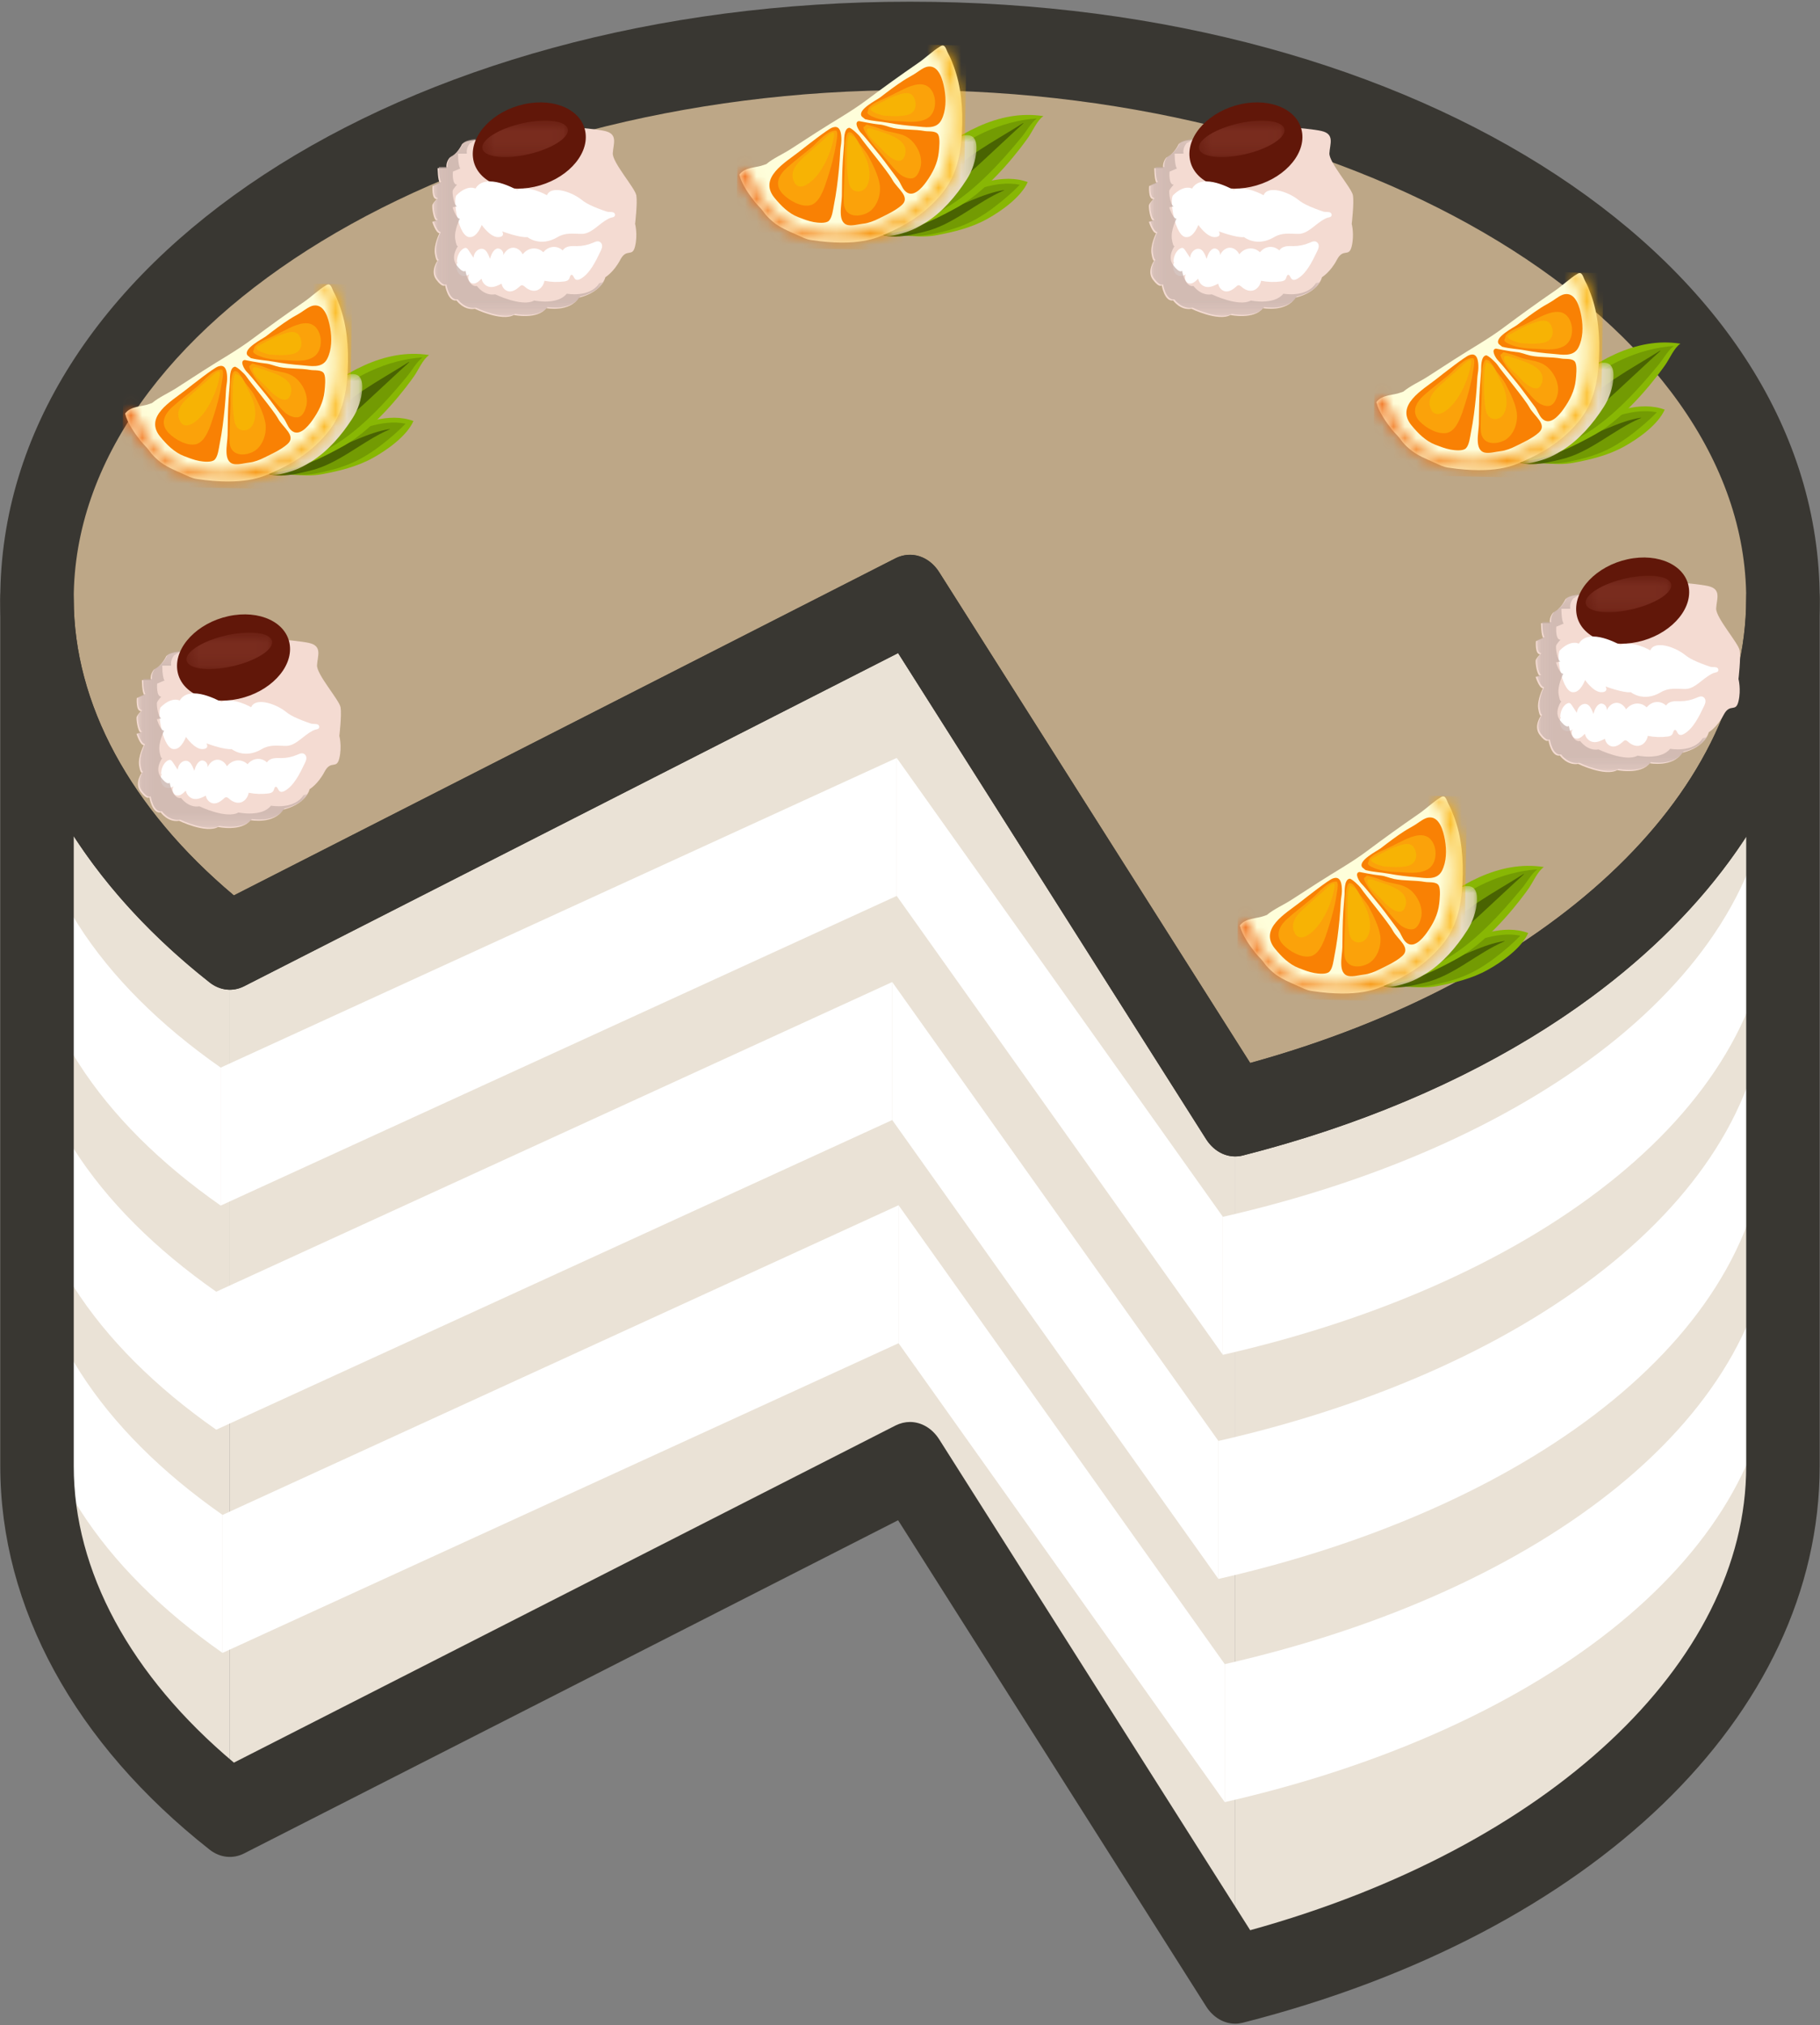 <svg width="160" height="178" viewBox="0 0 160 178" fill="none" xmlns="http://www.w3.org/2000/svg">
<rect x="0" y="0" width="160" height="178" fill="#808080" stroke="none"/>
<g clip-path="url(#clip0_2695_3616)">
<path d="M3.257 52.649V128.871C3.257 140.407 9.612 150.991 20.201 159.322V83.103C9.612 74.773 3.257 64.178 3.257 52.649Z" fill="#EAE2D6"/>
<path d="M20.201 83.102V159.322L79.995 128.87V52.647L20.201 83.102Z" fill="#EAE2D6"/>
<path d="M61.021 138.537L79.997 128.871V52.647L61.021 62.311V138.537Z" fill="#EAE2D6"/>
<path d="M79.995 52.649V128.871L108.591 173.985V97.757L79.995 52.649Z" fill="#EAE2D6"/>
<path d="M108.591 97.757V173.985C136.807 166.799 156.741 149.313 156.741 128.871V52.647C156.743 73.094 136.807 90.578 108.591 97.757Z" fill="#EAE2D6"/>
<path d="M79.995 52.649V87.975L108.591 133.09V97.757L79.995 52.649Z" fill="#EAE2D6"/>
<path d="M3.257 52.649V87.975C3.257 99.512 9.612 110.096 20.201 118.429V83.104C9.612 74.773 3.257 64.178 3.257 52.649Z" fill="#EAE2D6"/>
<path d="M20.201 83.102V118.428L79.995 87.975V52.647L20.201 83.102Z" fill="#EAE2D6"/>
<path d="M108.591 97.757V133.091C136.807 125.901 156.741 108.418 156.741 87.973V52.645C156.743 73.094 136.807 90.578 108.591 97.757Z" fill="#EAE2D6"/>
<path d="M61.021 97.642L79.997 87.975V52.647L61.021 62.311V97.642Z" fill="#EAE2D6"/>
<path d="M79.995 4.036C37.615 4.036 3.257 25.8 3.257 52.647C3.257 64.175 9.609 74.77 20.201 83.099L79.995 52.647L108.591 97.756C136.805 90.575 156.742 73.092 156.742 52.647C156.743 25.8 122.377 4.036 79.995 4.036Z" fill="#BDA787"/>
<path d="M126.359 13.908C138.388 22.49 145.708 33.791 145.708 46.166C145.708 65.17 128.493 81.592 103.417 89.59L108.594 97.756C136.807 90.577 156.743 73.092 156.743 52.647C156.743 36.834 144.812 22.788 126.359 13.908Z" fill="#BDA787"/>
<path d="M74.761 55.313L20.2 83.103C17.082 80.651 14.381 77.979 12.047 75.167L68.965 46.168C68.965 46.168 77.314 42.267 82.557 50.356L74.761 55.313Z" fill="#BDA787"/>
<path d="M108.591 101.641C107.598 101.641 106.639 101.087 106.026 100.116L78.954 57.401L21.461 86.683C20.476 87.188 19.341 87.064 18.436 86.356C6.568 77.016 0.025 65.041 0.025 52.647C0.025 23.204 35.153 0.149 79.993 0.149C124.842 0.149 159.972 23.204 159.972 52.647C159.972 74.518 140.062 93.717 109.259 101.558C109.037 101.62 108.81 101.641 108.591 101.641ZM79.995 48.767C80.98 48.767 81.938 49.303 82.566 50.292L109.907 93.43C136.076 86.203 153.512 69.982 153.512 52.648C153.512 28.405 119.847 7.921 79.995 7.921C40.149 7.921 6.482 28.403 6.482 52.648C6.482 61.864 11.467 71.059 20.56 78.701L78.738 49.066C79.148 48.863 79.575 48.767 79.995 48.767Z" fill="#393732"/>
<path d="M2.365 66.616V78.742C2.365 89.052 8.755 98.515 19.404 105.963V93.835C8.755 86.388 2.365 76.928 2.365 66.616Z" fill="white"/>
<path d="M1.97 86.314V98.44C1.97 108.751 8.361 118.213 19.009 125.661V113.534C8.361 106.086 1.97 96.626 1.97 86.314Z" fill="white"/>
<path d="M2.526 105.932V118.058C2.526 128.368 8.917 137.831 19.565 145.279V133.151C8.917 125.703 2.526 116.244 2.526 105.932Z" fill="white"/>
<path d="M19.404 93.836V105.963L78.832 78.744V66.616L19.404 93.836Z" fill="white"/>
<path d="M19.009 113.534V125.661L78.438 98.443V86.314L19.009 113.534Z" fill="white"/>
<path d="M19.565 133.152V145.279L78.994 118.06V105.932L19.565 133.152Z" fill="white"/>
<path d="M107.507 106.95V119.079C135.757 112.654 155.715 97.023 155.715 78.747V66.616C155.715 84.896 135.755 100.525 107.507 106.95Z" fill="white"/>
<path d="M107.113 126.649V138.777C135.363 132.352 155.321 116.721 155.321 98.445V86.314C155.321 104.594 135.361 120.223 107.113 126.649Z" fill="white"/>
<path d="M107.669 146.266V158.395C135.918 151.97 155.877 136.339 155.877 118.063V105.932C155.877 124.212 135.917 139.841 107.669 146.266Z" fill="white"/>
<path d="M108.591 177.87C107.598 177.87 106.639 177.316 106.026 176.337L78.954 133.62L21.461 162.904C20.476 163.407 19.341 163.286 18.436 162.579C6.568 153.235 0.025 141.269 0.025 128.871V52.647C0.025 50.502 1.471 48.765 3.256 48.765C5.038 48.765 6.481 50.502 6.481 52.647C6.481 61.861 11.466 71.057 20.559 78.7L78.737 49.065C80.092 48.376 81.673 48.877 82.564 50.29L109.905 93.428C136.073 86.201 153.509 69.982 153.509 52.647C153.509 50.502 154.958 48.765 156.74 48.765C158.522 48.765 159.971 50.502 159.971 52.647V128.871C159.971 150.731 140.061 169.943 109.258 177.785C109.037 177.838 108.81 177.87 108.591 177.87ZM79.995 124.983C80.98 124.983 81.938 125.523 82.566 126.508L109.907 169.653C136.076 162.417 153.512 146.195 153.512 128.871V73.541C145.292 86.185 129.67 96.362 109.26 101.559C108.025 101.875 106.783 101.309 106.027 100.117L78.955 57.402L21.463 86.683C20.478 87.188 19.342 87.064 18.437 86.358C13.5 82.471 9.485 78.131 6.484 73.502V128.871C6.484 138.09 11.469 147.286 20.562 154.924L78.739 125.286C79.148 125.084 79.575 124.983 79.995 124.983Z" fill="#393732"/>
<path d="M78.832 66.616V78.744L107.507 119.079V106.95L78.832 66.616Z" fill="white"/>
<path d="M78.438 86.314V98.442L107.113 138.777V126.649L78.438 86.314Z" fill="white"/>
<path d="M78.994 105.932V118.06L107.669 158.395V146.266L78.994 105.932Z" fill="white"/>
<g clip-path="url(#clip1_2695_3616)">
<path d="M14.6 57.705C14.6 57.705 14.192 58.575 13.539 58.849C13.539 58.849 13.17 59.232 13.254 59.776H12.475C12.475 59.776 12.475 60.865 12.678 61.082L12.025 61.356C12.025 61.356 11.923 62.527 12.393 62.501C12.393 62.501 12.089 62.827 12.017 62.992C11.946 63.154 12.109 64.355 12.393 64.407L12 64.497C12 64.497 12.312 65.496 12.638 65.496C12.638 65.496 12.106 66.532 12.23 67.294C12.354 68.056 12.475 67.894 12.475 67.894C12.475 67.894 11.78 68.821 12.351 69.583C12.923 70.345 13.128 70.075 13.128 70.075C13.128 70.075 13.373 71.546 14.128 71.407C14.128 71.407 14.761 72.308 15.741 72.143C15.741 72.143 18.111 73.288 19.172 72.687C19.172 72.687 21.213 73.123 22.032 72.087C22.032 72.087 24.073 72.469 24.892 71.16C24.892 71.16 26.812 70.777 27.221 69.362C27.221 69.362 27.955 68.927 28.527 67.838C29.098 66.75 29.588 67.673 29.833 66.641C30.078 65.605 29.833 64.681 29.833 64.681C29.833 64.681 30.051 62.831 29.942 62.178C29.833 61.524 27.832 59.291 27.871 58.473C27.913 57.655 28.361 56.784 27.176 56.514C25.991 56.24 21.293 55.913 20.721 56.022C20.15 56.131 17.943 56.623 17.698 57.002C17.453 57.385 15.008 57.078 14.593 57.711" fill="#F4DBD2"/>
<path d="M25.479 56.715C25.724 58.721 23.707 60.829 20.973 61.422C18.242 62.016 15.827 60.871 15.582 58.862C15.338 56.857 17.354 54.749 20.088 54.155C22.819 53.562 25.234 54.706 25.479 56.715Z" fill="#611709"/>
<path d="M14.128 62.164C13.777 62.517 14.318 65.961 15.34 65.839C15.959 65.839 16.349 64.77 16.349 64.77C16.349 64.77 17.079 65.839 17.772 65.839C18.465 65.839 18.148 65.334 18.148 65.334C18.148 65.334 19.689 65.918 20.365 65.839C20.365 65.839 21.476 66.753 23.005 65.846C23.712 65.427 24.366 65.549 25.108 65.559C25.89 65.572 26.459 64.886 27.134 64.44C27.344 64.302 27.559 64.16 27.794 64.114C27.901 64.094 28.037 64.064 28.064 63.926C28.084 63.82 28.017 63.711 27.938 63.678C27.76 63.602 27.522 63.658 27.325 63.593C27.067 63.51 26.812 63.414 26.56 63.316C26.078 63.124 25.578 62.916 25.145 62.57C24.227 61.834 22.448 61.264 22.082 62.161C22.082 62.161 20.496 61.241 19.452 61.702C19.452 61.702 16.678 60.086 15.798 61.574C15.798 61.574 15.11 61.181 14.13 62.161" fill="white"/>
<path d="M14.165 68.046C14.155 67.531 14.405 67.023 14.766 66.835C14.838 66.799 14.917 66.773 14.991 66.799C15.075 66.829 15.137 66.921 15.197 67.007C15.34 67.225 15.483 67.442 15.627 67.657C15.666 67.05 16.27 66.657 16.654 66.987C16.854 67.159 16.97 67.459 17.077 67.746C17.183 67.373 17.356 66.994 17.638 66.868C17.92 66.743 18.301 67.037 18.252 67.429C18.425 67.043 18.749 66.789 19.086 66.773C19.422 66.756 19.759 66.98 19.952 67.35C20.424 66.74 21.231 66.66 21.765 67.172C22.215 66.614 22.963 66.542 23.467 67.01C23.764 66.575 24.279 66.627 24.722 66.631C25.197 66.631 25.672 66.535 26.122 66.341C26.27 66.278 26.421 66.202 26.577 66.212C26.733 66.222 26.896 66.35 26.928 66.552C26.956 66.726 26.881 66.901 26.81 67.053C26.347 68.026 25.837 69.055 25.043 69.507C24.875 69.603 24.66 69.659 24.529 69.494C24.427 69.365 24.36 69.111 24.224 69.158C24.125 69.191 24.103 69.362 24.051 69.478C23.962 69.669 23.774 69.715 23.606 69.738C23.027 69.814 22.441 69.794 21.864 69.679C21.787 70.118 21.481 70.451 21.147 70.533C20.813 70.616 20.464 70.48 20.179 70.236C20.08 70.154 19.974 70.052 19.86 70.071C19.788 70.085 19.727 70.144 19.667 70.197C19.41 70.431 19.11 70.626 18.799 70.616C18.487 70.606 18.163 70.338 18.094 69.933C17.777 70.094 17.448 70.253 17.111 70.226C16.773 70.197 16.424 69.933 16.332 69.497C16.179 69.649 16.023 69.801 15.842 69.877C15.662 69.953 15.446 69.936 15.303 69.771C15.159 69.606 15.125 69.273 15.263 69.102C14.996 69.296 14.645 69.332 14.392 69.102C14.138 68.874 14.036 68.356 14.227 68.036" fill="white"/>
<g opacity="0.74">
<mask id="mask0_2695_3616" style="mask-type:luminance" maskUnits="userSpaceOnUse" x="12" y="57" width="16" height="16">
<path d="M27.102 57.203H12.111V72.76H27.102V57.203Z" fill="white"/>
</mask>
<g mask="url(#mask0_2695_3616)">
<path d="M23.824 70.813C23.007 71.849 20.963 71.414 20.963 71.414C19.902 72.014 17.532 70.87 17.532 70.87C16.552 71.034 15.919 70.134 15.919 70.134C15.164 70.269 14.919 68.801 14.919 68.801C14.919 68.801 14.714 69.075 14.143 68.31C13.571 67.548 14.266 66.621 14.266 66.621C14.266 66.621 14.143 66.786 14.021 66.02C13.898 65.258 14.43 64.223 14.43 64.223C14.103 64.223 13.791 63.223 13.791 63.223L14.185 63.134C13.898 63.078 13.734 61.881 13.809 61.719C13.88 61.554 14.185 61.227 14.185 61.227C13.714 61.254 13.816 60.083 13.816 60.083L14.469 59.809C14.264 59.591 14.264 58.503 14.264 58.503H15.041C14.959 57.958 15.328 57.576 15.328 57.576C15.528 57.493 15.704 57.355 15.852 57.2C15.33 57.259 14.87 57.361 14.709 57.605C14.709 57.605 14.301 58.476 13.648 58.75C13.648 58.75 13.279 59.133 13.361 59.677H12.584C12.584 59.677 12.584 60.766 12.789 60.983L12.136 61.257C12.136 61.257 12.035 62.428 12.505 62.402C12.505 62.402 12.2 62.728 12.129 62.893C12.057 63.058 12.22 64.256 12.505 64.308L12.111 64.397C12.111 64.397 12.423 65.397 12.75 65.397C12.75 65.397 12.218 66.433 12.341 67.195C12.465 67.957 12.586 67.795 12.586 67.795C12.586 67.795 11.891 68.722 12.463 69.484C13.034 70.246 13.239 69.976 13.239 69.976C13.239 69.976 13.484 71.447 14.239 71.308C14.239 71.308 14.872 72.206 15.852 72.044C15.852 72.044 18.222 73.189 19.284 72.588C19.284 72.588 21.325 73.024 22.144 71.988C22.144 71.988 24.185 72.37 25.004 71.061C25.004 71.061 26.453 70.774 27.102 69.768C26.854 69.85 26.684 69.886 26.684 69.886C25.867 71.193 23.824 70.813 23.824 70.813Z" fill="#C6B0A9"/>
</g>
</g>
<g opacity="0.65">
<mask id="mask1_2695_3616" style="mask-type:luminance" maskUnits="userSpaceOnUse" x="16" y="55" width="8" height="4">
<path d="M23.925 55.6H16.394V58.809H23.925V55.6Z" fill="white"/>
</mask>
<g mask="url(#mask1_2695_3616)">
<path d="M23.92 56.388C24.014 57.15 22.406 58.133 20.328 58.585C18.25 59.037 16.491 58.783 16.399 58.021C16.305 57.259 17.913 56.276 19.991 55.824C22.07 55.372 23.829 55.626 23.92 56.388Z" fill="#85372A"/>
</g>
</g>
</g>
<g clip-path="url(#clip2_2695_3616)">
<path d="M40.6 12.704C40.6 12.704 40.192 13.575 39.539 13.849C39.539 13.849 39.17 14.232 39.254 14.776H38.475C38.475 14.776 38.475 15.865 38.678 16.082L38.025 16.356C38.025 16.356 37.923 17.527 38.393 17.501C38.393 17.501 38.089 17.827 38.017 17.992C37.946 18.154 38.109 19.355 38.393 19.407L38 19.497C38 19.497 38.312 20.496 38.638 20.496C38.638 20.496 38.106 21.532 38.23 22.294C38.354 23.056 38.475 22.894 38.475 22.894C38.475 22.894 37.78 23.821 38.351 24.583C38.923 25.345 39.128 25.075 39.128 25.075C39.128 25.075 39.373 26.546 40.128 26.407C40.128 26.407 40.761 27.308 41.741 27.143C41.741 27.143 44.111 28.288 45.172 27.687C45.172 27.687 47.213 28.123 48.032 27.087C48.032 27.087 50.074 27.47 50.892 26.16C50.892 26.16 52.812 25.777 53.221 24.362C53.221 24.362 53.955 23.927 54.527 22.838C55.098 21.75 55.588 22.673 55.833 21.641C56.078 20.605 55.833 19.681 55.833 19.681C55.833 19.681 56.051 17.831 55.942 17.178C55.833 16.524 53.832 14.291 53.871 13.473C53.913 12.655 54.361 11.784 53.176 11.514C51.991 11.24 47.293 10.913 46.721 11.022C46.15 11.131 43.943 11.623 43.698 12.002C43.453 12.385 41.008 12.078 40.593 12.711" fill="#F4DBD2"/>
<path d="M51.479 11.715C51.724 13.721 49.707 15.829 46.973 16.422C44.242 17.016 41.827 15.871 41.582 13.863C41.337 11.857 43.354 9.749 46.088 9.155C48.819 8.562 51.234 9.706 51.479 11.715Z" fill="#611709"/>
<path d="M40.128 17.164C39.776 17.517 40.318 20.961 41.34 20.839C41.959 20.839 42.349 19.77 42.349 19.77C42.349 19.77 43.079 20.839 43.772 20.839C44.465 20.839 44.148 20.334 44.148 20.334C44.148 20.334 45.69 20.918 46.365 20.839C46.365 20.839 47.476 21.753 49.005 20.846C49.712 20.427 50.365 20.549 51.108 20.559C51.889 20.572 52.459 19.886 53.134 19.44C53.344 19.302 53.559 19.16 53.794 19.114C53.901 19.094 54.037 19.064 54.064 18.926C54.084 18.82 54.017 18.711 53.938 18.678C53.76 18.602 53.522 18.659 53.325 18.593C53.067 18.51 52.812 18.414 52.56 18.316C52.078 18.124 51.578 17.916 51.145 17.57C50.227 16.834 48.448 16.264 48.082 17.161C48.082 17.161 46.496 16.241 45.452 16.702C45.452 16.702 42.678 15.086 41.798 16.574C41.798 16.574 41.11 16.181 40.13 17.161" fill="white"/>
<path d="M40.165 23.046C40.155 22.531 40.405 22.023 40.766 21.835C40.838 21.799 40.917 21.773 40.991 21.799C41.075 21.829 41.137 21.921 41.197 22.007C41.34 22.224 41.483 22.442 41.627 22.657C41.666 22.05 42.27 21.657 42.654 21.987C42.854 22.159 42.97 22.459 43.077 22.746C43.183 22.373 43.356 21.994 43.638 21.868C43.92 21.743 44.301 22.037 44.252 22.429C44.425 22.043 44.749 21.789 45.086 21.773C45.422 21.756 45.759 21.98 45.952 22.35C46.424 21.74 47.231 21.66 47.765 22.172C48.215 21.614 48.963 21.542 49.467 22.01C49.764 21.575 50.279 21.627 50.722 21.631C51.197 21.631 51.672 21.535 52.122 21.34C52.27 21.278 52.421 21.202 52.577 21.212C52.733 21.222 52.896 21.35 52.928 21.552C52.956 21.726 52.882 21.901 52.81 22.053C52.347 23.026 51.837 24.055 51.043 24.507C50.875 24.603 50.66 24.659 50.529 24.494C50.427 24.365 50.36 24.111 50.224 24.158C50.125 24.191 50.103 24.362 50.051 24.477C49.962 24.669 49.774 24.715 49.606 24.738C49.027 24.814 48.441 24.794 47.864 24.679C47.787 25.117 47.481 25.451 47.147 25.533C46.813 25.616 46.464 25.48 46.179 25.236C46.08 25.154 45.974 25.052 45.86 25.071C45.788 25.084 45.727 25.144 45.667 25.197C45.41 25.431 45.111 25.625 44.799 25.616C44.487 25.606 44.163 25.338 44.094 24.933C43.777 25.094 43.448 25.253 43.111 25.226C42.773 25.197 42.424 24.933 42.332 24.497C42.179 24.649 42.023 24.801 41.842 24.877C41.662 24.953 41.446 24.936 41.303 24.771C41.159 24.606 41.125 24.273 41.263 24.102C40.996 24.296 40.645 24.332 40.392 24.102C40.138 23.874 40.036 23.356 40.227 23.036" fill="white"/>
<g opacity="0.74">
<mask id="mask2_2695_3616" style="mask-type:luminance" maskUnits="userSpaceOnUse" x="38" y="12" width="16" height="16">
<path d="M53.102 12.203H38.111V27.76H53.102V12.203Z" fill="white"/>
</mask>
<g mask="url(#mask2_2695_3616)">
<path d="M49.824 25.813C49.007 26.849 46.964 26.414 46.964 26.414C45.902 27.014 43.532 25.869 43.532 25.869C42.552 26.034 41.919 25.134 41.919 25.134C41.164 25.269 40.919 23.801 40.919 23.801C40.919 23.801 40.714 24.075 40.142 23.31C39.571 22.548 40.266 21.621 40.266 21.621C40.266 21.621 40.142 21.786 40.021 21.02C39.898 20.258 40.429 19.223 40.429 19.223C40.103 19.223 39.791 18.223 39.791 18.223L40.185 18.134C39.898 18.078 39.734 16.881 39.809 16.719C39.88 16.554 40.185 16.227 40.185 16.227C39.715 16.254 39.816 15.083 39.816 15.083L40.469 14.809C40.264 14.591 40.264 13.503 40.264 13.503H41.041C40.959 12.958 41.328 12.576 41.328 12.576C41.528 12.493 41.704 12.355 41.852 12.2C41.33 12.259 40.87 12.361 40.709 12.605C40.709 12.605 40.301 13.476 39.648 13.75C39.648 13.75 39.279 14.133 39.361 14.677H38.584C38.584 14.677 38.584 15.766 38.789 15.983L38.136 16.257C38.136 16.257 38.035 17.428 38.505 17.402C38.505 17.402 38.2 17.728 38.129 17.893C38.057 18.058 38.22 19.256 38.505 19.308L38.111 19.398C38.111 19.398 38.423 20.397 38.75 20.397C38.75 20.397 38.218 21.433 38.341 22.195C38.465 22.957 38.586 22.795 38.586 22.795C38.586 22.795 37.891 23.722 38.463 24.484C39.034 25.246 39.239 24.976 39.239 24.976C39.239 24.976 39.484 26.447 40.239 26.308C40.239 26.308 40.872 27.206 41.852 27.044C41.852 27.044 44.222 28.189 45.284 27.588C45.284 27.588 47.325 28.024 48.144 26.988C48.144 26.988 50.185 27.37 51.004 26.061C51.004 26.061 52.453 25.774 53.102 24.768C52.854 24.85 52.684 24.887 52.684 24.887C51.867 26.193 49.824 25.813 49.824 25.813Z" fill="#C6B0A9"/>
</g>
</g>
<g opacity="0.65">
<mask id="mask3_2695_3616" style="mask-type:luminance" maskUnits="userSpaceOnUse" x="42" y="10" width="8" height="4">
<path d="M49.925 10.6H42.394V13.809H49.925V10.6Z" fill="white"/>
</mask>
<g mask="url(#mask3_2695_3616)">
<path d="M49.92 11.388C50.014 12.15 48.406 13.133 46.328 13.585C44.249 14.037 42.49 13.783 42.399 13.021C42.305 12.259 43.913 11.276 45.991 10.824C48.069 10.372 49.829 10.626 49.92 11.388Z" fill="#85372A"/>
</g>
</g>
</g>
<g clip-path="url(#clip3_2695_3616)">
<path d="M103.6 12.704C103.6 12.704 103.192 13.575 102.539 13.849C102.539 13.849 102.17 14.232 102.254 14.776H101.475C101.475 14.776 101.475 15.865 101.678 16.082L101.025 16.356C101.025 16.356 100.923 17.527 101.393 17.501C101.393 17.501 101.089 17.827 101.017 17.992C100.946 18.154 101.109 19.355 101.393 19.407L101 19.497C101 19.497 101.312 20.496 101.638 20.496C101.638 20.496 101.106 21.532 101.23 22.294C101.354 23.056 101.475 22.894 101.475 22.894C101.475 22.894 100.78 23.821 101.351 24.583C101.923 25.345 102.128 25.075 102.128 25.075C102.128 25.075 102.373 26.546 103.128 26.407C103.128 26.407 103.761 27.308 104.741 27.143C104.741 27.143 107.111 28.288 108.172 27.687C108.172 27.687 110.213 28.123 111.032 27.087C111.032 27.087 113.073 27.47 113.892 26.16C113.892 26.16 115.812 25.777 116.22 24.362C116.22 24.362 116.955 23.927 117.527 22.838C118.098 21.75 118.588 22.673 118.833 21.641C119.078 20.605 118.833 19.681 118.833 19.681C118.833 19.681 119.051 17.831 118.942 17.178C118.833 16.524 116.832 14.291 116.871 13.473C116.913 12.655 117.361 11.784 116.176 11.514C114.991 11.24 110.293 10.913 109.721 11.022C109.15 11.131 106.943 11.623 106.698 12.002C106.453 12.385 104.008 12.078 103.593 12.711" fill="#F4DBD2"/>
<path d="M114.479 11.715C114.724 13.721 112.707 15.829 109.973 16.422C107.242 17.016 104.827 15.871 104.582 13.863C104.337 11.857 106.354 9.749 109.088 9.155C111.819 8.562 114.234 9.706 114.479 11.715Z" fill="#611709"/>
<path d="M103.128 17.164C102.776 17.517 103.318 20.961 104.34 20.839C104.959 20.839 105.349 19.77 105.349 19.77C105.349 19.77 106.079 20.839 106.772 20.839C107.465 20.839 107.148 20.334 107.148 20.334C107.148 20.334 108.689 20.918 109.365 20.839C109.365 20.839 110.476 21.753 112.005 20.846C112.712 20.427 113.365 20.549 114.108 20.559C114.89 20.572 115.459 19.886 116.134 19.44C116.344 19.302 116.56 19.16 116.795 19.114C116.901 19.094 117.037 19.064 117.064 18.926C117.084 18.82 117.017 18.711 116.938 18.678C116.76 18.602 116.522 18.659 116.324 18.593C116.067 18.51 115.812 18.414 115.56 18.316C115.078 18.124 114.578 17.916 114.145 17.57C113.227 16.834 111.448 16.264 111.082 17.161C111.082 17.161 109.496 16.241 108.452 16.702C108.452 16.702 105.679 15.086 104.798 16.574C104.798 16.574 104.11 16.181 103.13 17.161" fill="white"/>
<path d="M103.165 23.046C103.155 22.531 103.405 22.023 103.766 21.835C103.838 21.799 103.917 21.773 103.991 21.799C104.075 21.829 104.137 21.921 104.196 22.007C104.34 22.224 104.483 22.442 104.627 22.657C104.667 22.05 105.27 21.657 105.654 21.987C105.854 22.159 105.97 22.459 106.077 22.746C106.183 22.373 106.356 21.994 106.638 21.868C106.92 21.743 107.301 22.037 107.252 22.429C107.425 22.043 107.749 21.789 108.086 21.773C108.422 21.756 108.759 21.98 108.952 22.35C109.424 21.74 110.231 21.66 110.765 22.172C111.215 21.614 111.963 21.542 112.467 22.01C112.764 21.575 113.279 21.627 113.722 21.631C114.197 21.631 114.672 21.535 115.122 21.34C115.27 21.278 115.421 21.202 115.577 21.212C115.733 21.222 115.896 21.35 115.929 21.552C115.956 21.726 115.882 21.901 115.81 22.053C115.347 23.026 114.837 24.055 114.043 24.507C113.875 24.603 113.66 24.659 113.529 24.494C113.427 24.365 113.36 24.111 113.224 24.158C113.125 24.191 113.103 24.362 113.051 24.477C112.962 24.669 112.774 24.715 112.606 24.738C112.027 24.814 111.441 24.794 110.864 24.679C110.787 25.117 110.481 25.451 110.147 25.533C109.813 25.616 109.464 25.48 109.179 25.236C109.08 25.154 108.974 25.052 108.86 25.071C108.788 25.084 108.726 25.144 108.667 25.197C108.41 25.431 108.11 25.625 107.799 25.616C107.487 25.606 107.163 25.338 107.094 24.933C106.777 25.094 106.448 25.253 106.111 25.226C105.772 25.197 105.424 24.933 105.332 24.497C105.179 24.649 105.023 24.801 104.842 24.877C104.662 24.953 104.446 24.936 104.303 24.771C104.159 24.606 104.125 24.273 104.263 24.102C103.996 24.296 103.645 24.332 103.392 24.102C103.138 23.874 103.036 23.356 103.227 23.036" fill="white"/>
<g opacity="0.74">
<mask id="mask4_2695_3616" style="mask-type:luminance" maskUnits="userSpaceOnUse" x="101" y="12" width="16" height="16">
<path d="M116.102 12.203H101.111V27.76H116.102V12.203Z" fill="white"/>
</mask>
<g mask="url(#mask4_2695_3616)">
<path d="M112.824 25.813C112.007 26.849 109.964 26.414 109.964 26.414C108.902 27.014 106.532 25.869 106.532 25.869C105.552 26.034 104.919 25.134 104.919 25.134C104.164 25.269 103.919 23.801 103.919 23.801C103.919 23.801 103.714 24.075 103.143 23.31C102.571 22.548 103.266 21.621 103.266 21.621C103.266 21.621 103.143 21.786 103.021 21.02C102.898 20.258 103.43 19.223 103.43 19.223C103.103 19.223 102.791 18.223 102.791 18.223L103.185 18.134C102.898 18.078 102.734 16.881 102.809 16.719C102.88 16.554 103.185 16.227 103.185 16.227C102.715 16.254 102.816 15.083 102.816 15.083L103.469 14.809C103.264 14.591 103.264 13.503 103.264 13.503H104.041C103.959 12.958 104.328 12.576 104.328 12.576C104.528 12.493 104.704 12.355 104.852 12.2C104.33 12.259 103.87 12.361 103.709 12.605C103.709 12.605 103.301 13.476 102.648 13.75C102.648 13.75 102.279 14.133 102.361 14.677H101.584C101.584 14.677 101.584 15.766 101.789 15.983L101.136 16.257C101.136 16.257 101.035 17.428 101.505 17.402C101.505 17.402 101.2 17.728 101.129 17.893C101.057 18.058 101.22 19.256 101.505 19.308L101.111 19.398C101.111 19.398 101.423 20.397 101.75 20.397C101.75 20.397 101.218 21.433 101.341 22.195C101.465 22.957 101.586 22.795 101.586 22.795C101.586 22.795 100.891 23.722 101.463 24.484C102.034 25.246 102.24 24.976 102.24 24.976C102.24 24.976 102.484 26.447 103.239 26.308C103.239 26.308 103.872 27.206 104.852 27.044C104.852 27.044 107.222 28.189 108.284 27.588C108.284 27.588 110.325 28.024 111.144 26.988C111.144 26.988 113.185 27.37 114.004 26.061C114.004 26.061 115.454 25.774 116.102 24.768C115.854 24.85 115.684 24.887 115.684 24.887C114.867 26.193 112.824 25.813 112.824 25.813Z" fill="#C6B0A9"/>
</g>
</g>
<g opacity="0.65">
<mask id="mask5_2695_3616" style="mask-type:luminance" maskUnits="userSpaceOnUse" x="105" y="10" width="8" height="4">
<path d="M112.925 10.6H105.394V13.809H112.925V10.6Z" fill="white"/>
</mask>
<g mask="url(#mask5_2695_3616)">
<path d="M112.92 11.388C113.014 12.15 111.406 13.133 109.328 13.585C107.25 14.037 105.49 13.783 105.399 13.021C105.305 12.259 106.913 11.276 108.991 10.824C111.07 10.372 112.829 10.626 112.92 11.388Z" fill="#85372A"/>
</g>
</g>
</g>
<g clip-path="url(#clip4_2695_3616)">
<path d="M137.6 52.705C137.6 52.705 137.192 53.575 136.539 53.849C136.539 53.849 136.17 54.232 136.254 54.776H135.475C135.475 54.776 135.475 55.865 135.678 56.082L135.025 56.356C135.025 56.356 134.923 57.527 135.393 57.501C135.393 57.501 135.089 57.827 135.017 57.992C134.946 58.154 135.109 59.355 135.393 59.407L135 59.497C135 59.497 135.312 60.496 135.638 60.496C135.638 60.496 135.106 61.532 135.23 62.294C135.354 63.056 135.475 62.894 135.475 62.894C135.475 62.894 134.78 63.821 135.351 64.583C135.923 65.345 136.128 65.075 136.128 65.075C136.128 65.075 136.373 66.546 137.128 66.407C137.128 66.407 137.761 67.308 138.741 67.143C138.741 67.143 141.111 68.288 142.172 67.687C142.172 67.687 144.213 68.123 145.032 67.087C145.032 67.087 147.073 67.469 147.892 66.16C147.892 66.16 149.812 65.777 150.22 64.362C150.22 64.362 150.955 63.927 151.527 62.838C152.098 61.75 152.588 62.673 152.833 61.641C153.078 60.605 152.833 59.681 152.833 59.681C152.833 59.681 153.051 57.831 152.942 57.178C152.833 56.524 150.832 54.291 150.871 53.473C150.913 52.655 151.361 51.784 150.176 51.514C148.991 51.24 144.293 50.913 143.721 51.022C143.15 51.131 140.943 51.623 140.698 52.002C140.453 52.385 138.008 52.078 137.593 52.711" fill="#F4DBD2"/>
<path d="M148.479 51.715C148.724 53.721 146.707 55.829 143.973 56.422C141.242 57.016 138.827 55.871 138.582 53.862C138.337 51.857 140.354 49.749 143.088 49.155C145.819 48.562 148.234 49.706 148.479 51.715Z" fill="#611709"/>
<path d="M137.128 57.164C136.776 57.517 137.318 60.961 138.34 60.839C138.959 60.839 139.349 59.77 139.349 59.77C139.349 59.77 140.079 60.839 140.772 60.839C141.465 60.839 141.148 60.334 141.148 60.334C141.148 60.334 142.689 60.918 143.365 60.839C143.365 60.839 144.476 61.753 146.005 60.846C146.712 60.427 147.365 60.549 148.108 60.559C148.89 60.572 149.459 59.886 150.134 59.44C150.344 59.302 150.56 59.16 150.795 59.114C150.901 59.094 151.037 59.064 151.064 58.926C151.084 58.82 151.017 58.711 150.938 58.678C150.76 58.602 150.522 58.658 150.324 58.593C150.067 58.51 149.812 58.414 149.56 58.316C149.078 58.124 148.578 57.916 148.145 57.57C147.227 56.834 145.448 56.264 145.082 57.161C145.082 57.161 143.496 56.241 142.452 56.702C142.452 56.702 139.679 55.086 138.798 56.574C138.798 56.574 138.11 56.181 137.13 57.161" fill="white"/>
<path d="M137.165 63.046C137.155 62.531 137.405 62.023 137.766 61.835C137.838 61.799 137.917 61.773 137.991 61.799C138.075 61.829 138.137 61.921 138.196 62.007C138.34 62.224 138.483 62.442 138.627 62.657C138.667 62.05 139.27 61.657 139.654 61.987C139.854 62.158 139.97 62.459 140.077 62.746C140.183 62.373 140.356 61.994 140.638 61.868C140.92 61.743 141.301 62.036 141.252 62.429C141.425 62.043 141.749 61.789 142.086 61.773C142.422 61.756 142.759 61.98 142.952 62.35C143.424 61.74 144.231 61.66 144.765 62.172C145.215 61.614 145.963 61.542 146.467 62.01C146.764 61.575 147.279 61.627 147.722 61.631C148.197 61.631 148.672 61.535 149.122 61.34C149.27 61.278 149.421 61.202 149.577 61.212C149.733 61.222 149.896 61.35 149.929 61.552C149.956 61.726 149.882 61.901 149.81 62.053C149.347 63.026 148.837 64.055 148.043 64.507C147.875 64.603 147.66 64.659 147.529 64.494C147.427 64.365 147.36 64.111 147.224 64.158C147.125 64.191 147.103 64.362 147.051 64.478C146.962 64.669 146.774 64.715 146.606 64.738C146.027 64.814 145.441 64.794 144.864 64.679C144.787 65.118 144.481 65.451 144.147 65.533C143.813 65.616 143.464 65.48 143.179 65.236C143.08 65.154 142.974 65.052 142.86 65.071C142.788 65.085 142.726 65.144 142.667 65.197C142.41 65.431 142.11 65.626 141.799 65.616C141.487 65.606 141.163 65.338 141.094 64.933C140.777 65.094 140.448 65.253 140.111 65.226C139.772 65.197 139.424 64.933 139.332 64.497C139.179 64.649 139.023 64.801 138.842 64.877C138.662 64.953 138.446 64.936 138.303 64.771C138.159 64.606 138.125 64.273 138.263 64.102C137.996 64.296 137.645 64.332 137.392 64.102C137.138 63.874 137.036 63.356 137.227 63.036" fill="white"/>
<g opacity="0.74">
<mask id="mask6_2695_3616" style="mask-type:luminance" maskUnits="userSpaceOnUse" x="135" y="52" width="16" height="16">
<path d="M150.102 52.203H135.111V67.76H150.102V52.203Z" fill="white"/>
</mask>
<g mask="url(#mask6_2695_3616)">
<path d="M146.824 65.813C146.007 66.849 143.964 66.414 143.964 66.414C142.902 67.014 140.532 65.87 140.532 65.87C139.552 66.034 138.919 65.134 138.919 65.134C138.164 65.269 137.919 63.801 137.919 63.801C137.919 63.801 137.714 64.075 137.143 63.31C136.571 62.548 137.266 61.621 137.266 61.621C137.266 61.621 137.143 61.786 137.021 61.02C136.898 60.258 137.43 59.223 137.43 59.223C137.103 59.223 136.791 58.223 136.791 58.223L137.185 58.134C136.898 58.078 136.734 56.881 136.809 56.719C136.88 56.554 137.185 56.227 137.185 56.227C136.715 56.254 136.816 55.083 136.816 55.083L137.469 54.809C137.264 54.591 137.264 53.503 137.264 53.503H138.041C137.959 52.958 138.328 52.576 138.328 52.576C138.528 52.493 138.704 52.355 138.852 52.2C138.33 52.259 137.87 52.361 137.709 52.605C137.709 52.605 137.301 53.476 136.648 53.75C136.648 53.75 136.279 54.133 136.361 54.677H135.584C135.584 54.677 135.584 55.766 135.789 55.983L135.136 56.257C135.136 56.257 135.035 57.428 135.505 57.402C135.505 57.402 135.2 57.728 135.129 57.893C135.057 58.058 135.22 59.256 135.505 59.308L135.111 59.398C135.111 59.398 135.423 60.397 135.75 60.397C135.75 60.397 135.218 61.433 135.341 62.195C135.465 62.957 135.586 62.795 135.586 62.795C135.586 62.795 134.891 63.722 135.463 64.484C136.034 65.246 136.24 64.976 136.24 64.976C136.24 64.976 136.484 66.447 137.239 66.308C137.239 66.308 137.872 67.206 138.852 67.044C138.852 67.044 141.222 68.189 142.284 67.588C142.284 67.588 144.325 68.024 145.144 66.988C145.144 66.988 147.185 67.37 148.004 66.061C148.004 66.061 149.454 65.774 150.102 64.768C149.854 64.85 149.684 64.886 149.684 64.886C148.867 66.193 146.824 65.813 146.824 65.813Z" fill="#C6B0A9"/>
</g>
</g>
<g opacity="0.65">
<mask id="mask7_2695_3616" style="mask-type:luminance" maskUnits="userSpaceOnUse" x="139" y="50" width="8" height="4">
<path d="M146.925 50.6H139.394V53.809H146.925V50.6Z" fill="white"/>
</mask>
<g mask="url(#mask7_2695_3616)">
<path d="M146.92 51.388C147.014 52.15 145.406 53.133 143.328 53.585C141.25 54.037 139.49 53.783 139.399 53.021C139.305 52.259 140.913 51.276 142.991 50.824C145.07 50.372 146.829 50.626 146.92 51.388Z" fill="#85372A"/>
</g>
</g>
</g>
<path d="M29.624 38.217C27.874 39.115 26.114 40.402 24.137 40.368L23.658 40.599C23.274 40.75 22.875 41.03 22.54 41.295C23.514 41.582 24.667 41.568 25.69 41.692C26.547 41.796 27.468 41.838 28.321 41.678C29.825 41.396 31.389 41.023 32.8 40.238C33.393 39.908 34.133 39.435 34.797 38.877C35.462 38.318 36.053 37.674 36.348 37.004C34.19 36.209 31.606 37.201 29.624 38.217Z" fill="#88B704"/>
<path d="M35.654 37.239C33.555 36.812 31.255 37.839 29.293 38.7C28.171 39.192 27.057 39.781 25.878 40.101C25.244 40.274 24.607 40.325 23.951 40.3C23.9 40.295 23.53 40.447 23.48 40.447C23.374 40.476 23.267 40.513 23.16 40.557C22.887 40.67 22.65 40.949 22.54 41.154C23.369 41.617 24.455 41.664 25.463 41.724C26.298 41.776 27.183 41.733 27.958 41.577C29.247 41.321 30.556 40.955 31.754 40.29C32.279 39.999 32.891 39.597 33.468 39.156C34.279 38.534 35.053 37.866 35.654 37.239Z" fill="#739B03"/>
<path d="M34.263 37.71C32.285 38.017 30.551 39.114 28.63 39.663C27.537 39.974 26.48 40.246 25.345 40.32C24.478 40.377 23.666 40.055 22.811 40.168C22.545 40.202 22.388 40.638 22.54 40.871C23.506 42.349 25.843 41.702 27.232 41.376C28.526 41.072 29.676 40.42 30.808 39.715C31.94 39.01 33.051 38.252 34.269 37.735C34.283 37.729 34.278 37.708 34.263 37.71" fill="#496302"/>
<path d="M27.008 35.445C25.603 36.656 24.376 38.153 22.947 39.313C22.349 39.799 21.644 40.516 20.844 40.41L21.177 41.417C21.565 41.607 22.349 41.532 22.811 41.54C23.682 41.555 24.487 41.504 25.338 41.296C26.97 40.897 28.678 40.043 30.162 39.22C31.673 38.38 33.113 37.013 34.234 35.771C35.355 34.53 36.159 33.414 36.397 33.075C36.784 32.523 37.19 31.549 37.73 31.208C35.751 30.893 33.829 31.299 32.024 32.111C30.217 32.922 28.526 34.139 27.008 35.446" fill="#88B704"/>
<path d="M37.133 31.411C35.596 31.518 34.072 31.929 32.615 32.589C32.316 32.725 32.021 32.872 31.729 33.028C30.447 33.717 29.232 34.597 28.049 35.495C27.649 35.8 27.25 36.104 26.856 36.408C25.849 37.181 24.881 38.013 23.892 38.783C23.467 39.114 23.021 39.395 22.566 39.651C21.937 40.005 21.243 40.485 20.558 40.661C20.528 40.669 20.498 40.677 20.47 40.684C20.409 40.787 20.705 41.588 20.814 41.603C21.245 41.751 21.942 41.696 22.426 41.68C23.268 41.652 24.067 41.542 24.89 41.298C25.043 41.251 25.197 41.201 25.35 41.147C26.813 40.638 28.277 39.817 29.549 39.029C31 38.127 32.393 36.844 33.556 35.624C34.563 34.567 35.357 33.59 35.759 33.119C36.187 32.618 36.605 31.832 37.114 31.439C37.128 31.427 37.131 31.413 37.134 31.411" fill="#739B03"/>
<path d="M35.94 31.82C34.61 32.664 33.246 33.428 31.93 34.304C30.474 35.276 29.174 36.511 27.754 37.545C26.381 38.541 24.815 39.294 23.293 39.968C22.142 40.478 20.704 40.193 19.788 41.148C19.489 41.46 19.727 41.931 20.087 41.976C21.527 42.158 23.019 41.765 24.433 41.107C25.848 40.449 27.187 39.527 28.321 38.65C29.652 37.622 30.934 36.49 32.197 35.331C33.461 34.173 34.705 32.987 35.961 31.849C35.976 31.836 35.957 31.81 35.941 31.82" fill="#496302"/>
<g style="mix-blend-mode:multiply">
<mask id="mask8_2695_3616" style="mask-type:luminance" maskUnits="userSpaceOnUse" x="23" y="32" width="9" height="10">
<path d="M31.845 32.878H23.587V41.738H31.845V32.878Z" fill="white"/>
</mask>
<g mask="url(#mask8_2695_3616)">
<path d="M30.271 33.034L29.448 33.508C29.201 33.769 28.634 34.131 28.308 34.494C27.712 35.158 27.192 35.888 26.597 36.559C25.474 37.824 24.405 39.325 23.705 40.91C23.167 42.124 24.602 41.699 25.29 41.512C26.05 41.307 26.686 40.999 27.394 40.553C28.822 39.653 30.018 38.279 30.987 36.77C31.476 36.009 31.782 35.101 31.839 34.193C31.921 32.82 31.179 32.702 30.27 33.034" fill="#E8DCC4"/>
</g>
</g>
<path d="M29.85 26.84C29.703 26.436 29.554 26.067 29.357 25.705C29.164 25.352 29.099 24.814 28.679 25.065C27.987 25.478 27.375 26.091 26.694 26.555C25.181 27.594 23.685 28.673 22.209 29.777C20.823 30.817 19.285 31.663 17.841 32.598C17.059 33.101 16.297 33.599 15.521 34.097C14.827 34.546 13.996 34.897 13.368 35.422L13.11 35.511C12.473 35.757 11.493 35.67 11 36.35C11.19 37.16 11.848 38.102 12.354 38.737C12.599 39.046 12.882 39.282 13.106 39.598C13.346 39.94 13.624 40.214 13.929 40.475C14.558 41.013 15.402 41.351 16.109 41.663C16.533 41.848 16.852 42.032 17.316 42.1C21.423 42.716 23.091 41.901 23.912 41.542C25.595 40.804 27.009 39.951 28.307 38.575C29.435 37.377 30.41 35.889 30.567 32.617C30.67 30.459 30.498 28.634 29.85 26.84" fill="#FEFEDA"/>
<mask id="mask9_2695_3616" style="mask-type:luminance" maskUnits="userSpaceOnUse" x="11" y="25" width="20" height="18">
<path d="M28.68 25.065C28.538 25.149 28.402 25.245 28.265 25.345C28.86 26.288 30.267 29.111 29.665 33.943C28.908 39.994 21.47 42.242 17.571 41.45C13.295 40.581 12.043 37.008 11.737 35.846C11.451 35.944 11.189 36.091 11.001 36.352C11.191 37.161 11.849 38.103 12.355 38.739C12.6 39.048 12.882 39.283 13.107 39.599C13.347 39.941 13.624 40.215 13.929 40.476C14.559 41.014 15.403 41.352 16.11 41.664C16.533 41.849 16.853 42.032 17.317 42.1C21.424 42.717 23.093 41.902 23.913 41.543C25.597 40.804 27.01 39.952 28.308 38.575C29.436 37.378 30.411 35.89 30.568 32.617C30.671 30.46 30.499 28.635 29.851 26.841C29.703 26.436 29.555 26.067 29.358 25.705C29.2 25.415 29.127 25 28.874 25C28.819 25 28.756 25.02 28.681 25.065" fill="white"/>
</mask>
<g mask="url(#mask9_2695_3616)">
<path d="M11.007 24.595L10.7 42.711L30.664 43.121L30.971 25.006L11.007 24.595Z" fill="url(#paint0_linear_2695_3616)"/>
</g>
<path d="M19.159 32.217C18.763 32.361 16.959 33.776 16.26 34.326C15.064 35.267 12.646 36.618 14.081 38.378C14.662 39.091 15.343 39.767 16.162 40.08C16.606 40.251 17.084 40.439 17.533 40.519C17.866 40.578 18.612 40.671 18.877 40.399C19.162 40.11 19.236 39.407 19.311 39.02C19.413 38.487 19.508 37.958 19.577 37.415C19.713 36.364 19.817 35.363 19.87 34.267C19.885 33.948 19.963 33.648 19.967 33.344C19.994 31.939 19.389 32.133 19.159 32.217Z" fill="#F98104"/>
<path d="M24.449 36.8C24.044 36.051 22.034 33.663 21.657 33.088C21.494 32.838 20.81 32.208 20.643 32.234C20.148 32.311 20.221 33.392 20.207 33.594C20.178 34.096 20.125 34.605 20.093 35.105C20.026 36.153 20.028 37.212 20.01 38.254C19.999 39.008 19.574 40.601 20.563 40.787C20.958 40.862 21.512 40.7 21.907 40.658C22.364 40.608 22.829 40.425 23.235 40.22C23.914 39.88 24.687 39.547 25.276 39.026C26.086 38.307 24.866 37.574 24.449 36.8" fill="#F98104"/>
<path d="M29.027 28.826C28.885 28.02 28.54 26.724 27.584 26.853C27.217 26.903 26.815 27.228 26.484 27.445C26.147 27.664 25.795 27.838 25.456 28.057C24.742 28.516 24.062 29.032 23.384 29.557C23.098 29.776 21.306 30.663 21.767 31.245L22.051 31.474C22.755 31.658 23.37 31.66 24.087 31.794C24.851 31.937 25.731 32.043 26.513 32.101C27.27 32.156 28.32 32.416 28.765 31.539C29.17 30.742 29.186 29.73 29.027 28.827" fill="#F98104"/>
<path d="M28.489 32.845C28.295 32.465 27.62 32.578 27.287 32.517C26.393 32.354 25.435 32.436 24.558 32.257C24.112 32.162 23.759 31.978 23.286 31.941C22.841 31.907 21.514 31.642 21.514 31.642C21.025 31.715 21.503 32.481 21.673 32.656C21.976 32.968 22.239 33.3 22.523 33.643C23.08 34.318 23.634 34.988 24.148 35.705C24.412 36.069 24.685 36.412 24.949 36.779C25.169 37.083 25.288 37.493 25.539 37.76C26.208 38.471 27 37.586 27.445 36.964C27.991 36.196 28.422 35.366 28.526 34.415C28.568 34.033 28.66 33.179 28.489 32.845Z" fill="#F98104"/>
<path d="M19.599 32.686L19.541 32.489C18.771 32.376 17.919 33.475 17.36 33.946C16.654 34.543 15.883 35.116 15.184 35.739C14.455 36.391 14.035 37.237 14.815 38.047C15.378 38.63 16.43 39.223 17.224 39.045C18.082 38.849 18.498 37.434 18.747 36.669C19.059 35.709 19.342 34.691 19.489 33.701C19.535 33.392 19.629 32.992 19.598 32.686" fill="#FBA20A"/>
<path d="M23.339 37.23C23.219 36.426 22.735 35.47 22.359 34.754C22.148 34.355 21.826 34.009 21.572 33.654C21.341 33.333 21.185 32.949 20.88 32.68L20.673 32.611C20.153 32.652 20.273 35.108 20.264 35.59C20.245 36.675 20.152 37.733 20.18 38.807C20.211 40.022 21.343 40.143 22.215 39.728C23.042 39.332 23.479 38.183 23.339 37.23" fill="#FBA20A"/>
<path d="M25.919 33.17C25.387 32.761 24.691 32.697 24.073 32.55C23.759 32.476 23.444 32.345 23.131 32.225C22.985 32.168 22.178 31.956 22.175 31.952L21.963 32.143C21.721 32.156 22.36 33.115 22.456 33.263C22.713 33.651 23.056 34.012 23.364 34.364C23.893 34.968 24.424 35.666 24.996 36.211C25.291 36.495 25.836 36.767 26.242 36.665C26.645 36.565 26.864 35.988 26.944 35.597C27.119 34.713 26.596 33.686 25.919 33.169" fill="#FBA20A"/>
<path d="M27.899 28.942C27.302 28.04 26.175 28.485 25.424 28.84C24.9 29.086 24.379 29.371 23.855 29.613C23.372 29.839 22.73 30.053 22.378 30.477L22.285 30.803C22.042 31.081 23.079 31.403 23.257 31.448C23.71 31.565 24.208 31.633 24.685 31.642C25.604 31.657 26.702 31.888 27.522 31.403C28.306 30.945 28.391 29.681 27.899 28.941" fill="#FBA20A"/>
<path d="M18.297 33.373C17.887 33.727 17.493 34.071 17.092 34.435C16.469 34.998 15.366 35.812 15.747 36.838C16.202 38.067 17.403 36.959 17.872 36.364C18.473 35.602 18.95 34.54 19.194 33.597C19.243 33.405 19.28 33.152 19.325 32.977L19.33 32.681C19.074 32.526 18.503 33.198 18.298 33.374" fill="#F7B304"/>
<path d="M22.233 35.171C22.082 34.777 21.886 34.408 21.7 34.036C21.545 33.732 21.339 33.141 21.024 33.011L20.758 32.874C20.73 32.862 20.73 32.816 20.675 32.845C20.477 33.265 20.47 33.904 20.465 34.379C20.456 34.925 20.444 35.475 20.489 35.997C20.526 36.406 20.561 37.093 20.762 37.449C20.991 37.857 21.551 37.934 21.899 37.693C22.611 37.201 22.507 35.891 22.233 35.171" fill="#F7B304"/>
<path d="M26.296 29.482C25.916 28.884 24.976 29.334 24.484 29.504C24.097 29.637 22.641 30.449 22.641 30.449C22.175 30.783 23.565 31.153 23.708 31.163C24.192 31.198 24.679 31.234 25.17 31.194C25.55 31.16 26.056 31.111 26.316 30.763C26.589 30.399 26.537 29.861 26.296 29.482" fill="#F7B304"/>
<path d="M22.616 32.29L22.318 32.283C21.814 32.651 23.324 33.861 23.56 34.154C23.93 34.604 25.159 35.753 25.529 34.715C26.116 33.071 23.412 32.656 22.616 32.29Z" fill="#F7B304"/>
<path d="M83.624 17.217C81.874 18.115 80.115 19.402 78.137 19.368L77.658 19.599C77.275 19.75 76.876 20.03 76.54 20.295C77.514 20.582 78.667 20.568 79.69 20.692C80.547 20.796 81.468 20.838 82.321 20.678C83.825 20.396 85.388 20.023 86.8 19.238C87.393 18.909 88.133 18.435 88.797 17.877C89.462 17.318 90.053 16.674 90.348 16.004C88.19 15.209 85.606 16.201 83.624 17.217Z" fill="#88B704"/>
<path d="M89.654 16.239C87.555 15.812 85.255 16.839 83.293 17.7C82.171 18.192 81.057 18.781 79.878 19.101C79.244 19.274 78.607 19.325 77.951 19.3C77.9 19.295 77.53 19.447 77.48 19.447C77.374 19.476 77.267 19.513 77.16 19.557C76.886 19.67 76.65 19.949 76.54 20.154C77.369 20.617 78.455 20.664 79.463 20.724C80.298 20.776 81.183 20.733 81.958 20.577C83.247 20.321 84.556 19.955 85.754 19.29C86.279 19 86.891 18.597 87.468 18.156C88.279 17.534 89.053 16.866 89.654 16.239Z" fill="#739B03"/>
<path d="M88.263 16.71C86.285 17.017 84.551 18.114 82.63 18.663C81.537 18.974 80.48 19.246 79.345 19.32C78.478 19.377 77.666 19.055 76.811 19.168C76.545 19.202 76.388 19.638 76.54 19.871C77.506 21.349 79.843 20.702 81.232 20.376C82.526 20.072 83.676 19.421 84.808 18.715C85.94 18.01 87.051 17.252 88.269 16.735C88.283 16.729 88.278 16.708 88.263 16.71" fill="#496302"/>
<path d="M81.008 14.445C79.603 15.656 78.376 17.153 76.947 18.313C76.349 18.799 75.644 19.516 74.844 19.41L75.177 20.417C75.565 20.607 76.349 20.532 76.811 20.54C77.682 20.555 78.487 20.504 79.338 20.296C80.969 19.896 82.678 19.043 84.162 18.22C85.673 17.38 87.113 16.013 88.234 14.771C89.355 13.53 90.159 12.414 90.397 12.075C90.784 11.523 91.19 10.549 91.73 10.208C89.751 9.893 87.829 10.299 86.024 11.111C84.217 11.921 82.526 13.139 81.008 14.446" fill="#88B704"/>
<path d="M91.133 10.411C89.596 10.518 88.072 10.929 86.615 11.589C86.316 11.725 86.021 11.872 85.728 12.028C84.447 12.717 83.232 13.598 82.049 14.495C81.649 14.8 81.25 15.104 80.856 15.408C79.849 16.181 78.881 17.013 77.892 17.783C77.467 18.114 77.022 18.395 76.566 18.651C75.937 19.005 75.243 19.485 74.558 19.661C74.528 19.669 74.499 19.677 74.47 19.684C74.409 19.787 74.705 20.588 74.814 20.603C75.245 20.751 75.942 20.696 76.426 20.68C77.268 20.652 78.067 20.542 78.89 20.298C79.043 20.251 79.197 20.201 79.35 20.147C80.813 19.638 82.277 18.817 83.549 18.029C85.001 17.127 86.393 15.844 87.556 14.624C88.563 13.567 89.357 12.589 89.759 12.119C90.187 11.618 90.605 10.832 91.114 10.439C91.128 10.428 91.131 10.413 91.134 10.411" fill="#739B03"/>
<path d="M89.94 10.82C88.61 11.664 87.246 12.428 85.93 13.304C84.474 14.277 83.174 15.511 81.754 16.545C80.381 17.541 78.815 18.294 77.293 18.968C76.141 19.478 74.704 19.193 73.788 20.148C73.489 20.46 73.727 20.931 74.087 20.976C75.528 21.158 77.019 20.765 78.433 20.107C79.848 19.449 81.187 18.527 82.321 17.65C83.652 16.622 84.934 15.49 86.197 14.331C87.46 13.173 88.705 11.987 89.961 10.849C89.976 10.836 89.957 10.81 89.941 10.82" fill="#496302"/>
<g style="mix-blend-mode:multiply">
<mask id="mask10_2695_3616" style="mask-type:luminance" maskUnits="userSpaceOnUse" x="77" y="11" width="9" height="10">
<path d="M85.845 11.878H77.587V20.738H85.845V11.878Z" fill="white"/>
</mask>
<g mask="url(#mask10_2695_3616)">
<path d="M84.271 12.034L83.448 12.508C83.201 12.769 82.634 13.131 82.308 13.494C81.712 14.158 81.192 14.888 80.597 15.559C79.474 16.824 78.405 18.325 77.705 19.91C77.167 21.124 78.602 20.699 79.29 20.512C80.05 20.307 80.686 19.999 81.394 19.553C82.822 18.653 84.018 17.279 84.987 15.77C85.476 15.009 85.782 14.101 85.839 13.193C85.921 11.82 85.179 11.701 84.27 12.034" fill="#E8DCC4"/>
</g>
</g>
<path d="M83.85 5.84C83.703 5.436 83.554 5.067 83.357 4.705C83.164 4.351 83.099 3.813 82.679 4.065C81.987 4.478 81.375 5.091 80.694 5.555C79.181 6.594 77.685 7.673 76.209 8.777C74.823 9.817 73.284 10.663 71.841 11.598C71.059 12.101 70.296 12.599 69.521 13.097C68.827 13.546 67.996 13.897 67.368 14.422L67.11 14.511C66.473 14.757 65.493 14.67 65 15.35C65.19 16.16 65.848 17.102 66.354 17.737C66.599 18.046 66.882 18.282 67.106 18.598C67.346 18.94 67.624 19.213 67.929 19.475C68.558 20.013 69.402 20.351 70.109 20.663C70.533 20.848 70.852 21.032 71.316 21.1C75.423 21.716 77.091 20.901 77.912 20.542C79.595 19.804 81.009 18.951 82.307 17.575C83.435 16.377 84.41 14.889 84.567 11.617C84.67 9.459 84.498 7.634 83.85 5.84" fill="#FEFEDA"/>
<mask id="mask11_2695_3616" style="mask-type:luminance" maskUnits="userSpaceOnUse" x="65" y="4" width="20" height="18">
<path d="M82.68 4.065C82.538 4.149 82.402 4.245 82.265 4.345C82.861 5.287 84.267 8.111 83.665 12.943C82.908 18.994 75.47 21.242 71.571 20.45C67.295 19.581 66.043 16.008 65.737 14.846C65.451 14.944 65.189 15.091 65.001 15.352C65.191 16.161 65.849 17.103 66.355 17.738C66.6 18.048 66.882 18.283 67.107 18.599C67.347 18.941 67.624 19.215 67.929 19.476C68.559 20.014 69.403 20.352 70.109 20.664C70.533 20.849 70.853 21.032 71.317 21.101C75.424 21.717 77.093 20.902 77.913 20.543C79.597 19.805 81.01 18.952 82.308 17.576C83.436 16.378 84.411 14.89 84.568 11.617C84.671 9.46 84.499 7.635 83.851 5.841C83.703 5.436 83.555 5.068 83.358 4.705C83.2 4.415 83.127 4 82.874 4C82.819 4 82.756 4.02 82.681 4.065" fill="white"/>
</mask>
<g mask="url(#mask11_2695_3616)">
<path d="M65.007 3.595L64.7 21.711L84.664 22.121L84.971 4.005L65.007 3.595Z" fill="url(#paint1_linear_2695_3616)"/>
</g>
<path d="M73.159 11.217C72.763 11.361 70.959 12.777 70.26 13.326C69.064 14.267 66.646 15.618 68.081 17.378C68.662 18.091 69.343 18.767 70.162 19.079C70.606 19.251 71.084 19.439 71.533 19.519C71.866 19.578 72.612 19.671 72.877 19.399C73.162 19.11 73.236 18.407 73.311 18.02C73.413 17.487 73.508 16.958 73.577 16.415C73.713 15.364 73.817 14.363 73.87 13.267C73.885 12.948 73.963 12.648 73.967 12.344C73.994 10.939 73.389 11.133 73.159 11.217Z" fill="#F98104"/>
<path d="M78.449 15.8C78.044 15.051 76.034 12.662 75.657 12.088C75.494 11.838 74.81 11.208 74.643 11.234C74.148 11.311 74.221 12.393 74.207 12.594C74.178 13.096 74.125 13.605 74.094 14.105C74.025 15.153 74.028 16.212 74.01 17.254C73.999 18.008 73.574 19.601 74.563 19.787C74.958 19.862 75.513 19.7 75.907 19.658C76.364 19.608 76.829 19.425 77.235 19.22C77.914 18.88 78.687 18.547 79.275 18.026C80.086 17.307 78.867 16.574 78.449 15.8" fill="#F98104"/>
<path d="M83.027 7.826C82.885 7.021 82.54 5.724 81.584 5.853C81.217 5.903 80.815 6.228 80.484 6.445C80.147 6.664 79.795 6.838 79.456 7.057C78.742 7.516 78.062 8.032 77.384 8.557C77.098 8.776 75.306 9.663 75.767 10.245L76.051 10.474C76.755 10.658 77.37 10.661 78.087 10.794C78.851 10.937 79.731 11.043 80.513 11.101C81.27 11.156 82.32 11.416 82.765 10.539C83.17 9.742 83.186 8.731 83.027 7.827" fill="#F98104"/>
<path d="M82.489 11.845C82.295 11.465 81.62 11.578 81.287 11.517C80.393 11.354 79.435 11.436 78.558 11.257C78.112 11.162 77.759 10.978 77.286 10.941C76.841 10.907 75.513 10.642 75.513 10.642C75.025 10.715 75.502 11.481 75.673 11.656C75.976 11.968 76.239 12.3 76.523 12.643C77.08 13.318 77.634 13.988 78.148 14.705C78.412 15.069 78.685 15.412 78.949 15.779C79.169 16.083 79.288 16.493 79.539 16.76C80.208 17.471 81 16.586 81.445 15.964C81.991 15.196 82.422 14.366 82.526 13.415C82.568 13.033 82.66 12.179 82.489 11.845Z" fill="#F98104"/>
<path d="M73.599 11.686L73.541 11.489C72.771 11.376 71.919 12.475 71.361 12.946C70.654 13.543 69.882 14.116 69.184 14.739C68.455 15.391 68.035 16.237 68.815 17.047C69.378 17.63 70.43 18.223 71.224 18.045C72.082 17.849 72.498 16.434 72.746 15.668C73.059 14.709 73.342 13.691 73.489 12.701C73.535 12.392 73.629 11.992 73.598 11.686" fill="#FBA20A"/>
<path d="M77.339 16.23C77.219 15.426 76.735 14.47 76.359 13.754C76.147 13.355 75.826 13.009 75.572 12.654C75.341 12.333 75.185 11.949 74.88 11.68L74.673 11.611C74.153 11.652 74.273 14.108 74.264 14.59C74.245 15.675 74.152 16.733 74.18 17.807C74.211 19.021 75.343 19.143 76.215 18.728C77.042 18.332 77.479 17.183 77.339 16.23" fill="#FBA20A"/>
<path d="M79.919 12.17C79.387 11.761 78.691 11.697 78.073 11.55C77.759 11.476 77.444 11.345 77.131 11.225C76.985 11.168 76.178 10.956 76.175 10.952L75.963 11.143C75.721 11.156 76.36 12.115 76.456 12.263C76.713 12.651 77.056 13.012 77.364 13.364C77.893 13.968 78.424 14.666 78.996 15.211C79.291 15.495 79.836 15.767 80.242 15.665C80.645 15.565 80.864 14.988 80.944 14.597C81.119 13.713 80.596 12.686 79.919 12.169" fill="#FBA20A"/>
<path d="M81.899 7.942C81.302 7.04 80.175 7.485 79.424 7.84C78.9 8.086 78.379 8.371 77.855 8.613C77.372 8.839 76.73 9.053 76.378 9.477L76.285 9.803C76.042 10.081 77.079 10.403 77.257 10.448C77.71 10.565 78.208 10.633 78.685 10.642C79.604 10.657 80.702 10.888 81.522 10.403C82.306 9.944 82.391 8.681 81.899 7.941" fill="#FBA20A"/>
<path d="M72.297 12.373C71.887 12.727 71.493 13.071 71.092 13.435C70.469 13.998 69.366 14.812 69.747 15.838C70.202 17.067 71.403 15.959 71.872 15.364C72.473 14.601 72.95 13.54 73.194 12.597C73.243 12.405 73.28 12.152 73.325 11.977L73.33 11.681C73.074 11.526 72.502 12.198 72.298 12.374" fill="#F7B304"/>
<path d="M76.233 14.171C76.082 13.777 75.886 13.408 75.7 13.036C75.545 12.732 75.339 12.141 75.025 12.011L74.758 11.874C74.731 11.862 74.73 11.816 74.675 11.845C74.477 12.265 74.47 12.905 74.465 13.379C74.456 13.925 74.444 14.475 74.489 14.997C74.525 15.406 74.561 16.093 74.762 16.449C74.99 16.857 75.551 16.934 75.899 16.693C76.611 16.201 76.507 14.891 76.233 14.171" fill="#F7B304"/>
<path d="M80.296 8.482C79.916 7.884 78.976 8.334 78.484 8.504C78.097 8.636 76.641 9.449 76.641 9.449C76.175 9.783 77.565 10.153 77.708 10.164C78.192 10.198 78.679 10.234 79.17 10.194C79.55 10.16 80.056 10.111 80.316 9.763C80.589 9.399 80.537 8.861 80.296 8.482" fill="#F7B304"/>
<path d="M76.616 11.29L76.318 11.283C75.814 11.651 77.324 12.861 77.56 13.154C77.93 13.604 79.159 14.753 79.529 13.715C80.115 12.071 77.412 11.656 76.616 11.29Z" fill="#F7B304"/>
<path d="M139.624 37.217C137.874 38.115 136.115 39.402 134.137 39.368L133.658 39.599C133.274 39.75 132.876 40.03 132.54 40.295C133.514 40.582 134.667 40.568 135.69 40.692C136.547 40.796 137.468 40.838 138.321 40.678C139.825 40.396 141.388 40.023 142.8 39.238C143.393 38.908 144.133 38.435 144.797 37.877C145.462 37.318 146.053 36.674 146.348 36.004C144.19 35.209 141.606 36.201 139.624 37.217Z" fill="#88B704"/>
<path d="M145.654 36.239C143.555 35.812 141.255 36.839 139.293 37.7C138.171 38.192 137.057 38.781 135.878 39.101C135.244 39.274 134.607 39.325 133.951 39.3C133.9 39.295 133.53 39.447 133.48 39.447C133.374 39.476 133.267 39.513 133.16 39.557C132.887 39.67 132.65 39.949 132.54 40.154C133.369 40.617 134.455 40.664 135.463 40.724C136.298 40.776 137.183 40.733 137.958 40.577C139.247 40.321 140.556 39.955 141.754 39.29C142.279 38.999 142.891 38.597 143.468 38.156C144.279 37.534 145.053 36.866 145.654 36.239Z" fill="#739B03"/>
<path d="M144.263 36.71C142.285 37.017 140.551 38.114 138.63 38.663C137.537 38.974 136.48 39.246 135.345 39.32C134.478 39.377 133.666 39.055 132.811 39.168C132.545 39.202 132.388 39.638 132.54 39.871C133.506 41.349 135.843 40.702 137.232 40.376C138.526 40.072 139.676 39.42 140.808 38.715C141.94 38.01 143.051 37.252 144.269 36.735C144.283 36.729 144.278 36.708 144.263 36.71" fill="#496302"/>
<path d="M137.008 34.445C135.603 35.656 134.376 37.153 132.947 38.313C132.349 38.799 131.644 39.516 130.844 39.41L131.177 40.417C131.565 40.607 132.349 40.532 132.81 40.54C133.682 40.555 134.487 40.504 135.338 40.296C136.969 39.897 138.678 39.043 140.162 38.22C141.673 37.38 143.113 36.013 144.234 34.771C145.355 33.53 146.159 32.414 146.397 32.075C146.784 31.523 147.19 30.549 147.73 30.208C145.751 29.893 143.829 30.299 142.024 31.111C140.217 31.922 138.526 33.139 137.008 34.446" fill="#88B704"/>
<path d="M147.133 30.411C145.596 30.518 144.072 30.929 142.615 31.589C142.316 31.725 142.021 31.872 141.728 32.028C140.447 32.717 139.232 33.597 138.049 34.495C137.649 34.8 137.25 35.104 136.856 35.408C135.849 36.181 134.881 37.013 133.892 37.783C133.467 38.114 133.022 38.395 132.566 38.651C131.937 39.005 131.243 39.485 130.558 39.661C130.528 39.669 130.499 39.677 130.47 39.684C130.409 39.787 130.705 40.588 130.814 40.603C131.245 40.751 131.943 40.696 132.426 40.68C133.268 40.652 134.067 40.542 134.89 40.298C135.043 40.251 135.197 40.201 135.35 40.147C136.813 39.638 138.277 38.817 139.549 38.029C141 37.127 142.393 35.844 143.556 34.624C144.563 33.567 145.357 32.59 145.759 32.119C146.187 31.618 146.605 30.832 147.114 30.439C147.128 30.427 147.131 30.413 147.134 30.411" fill="#739B03"/>
<path d="M145.94 30.82C144.61 31.664 143.246 32.428 141.93 33.304C140.474 34.276 139.174 35.511 137.754 36.545C136.381 37.541 134.815 38.294 133.293 38.968C132.141 39.478 130.704 39.193 129.788 40.148C129.489 40.46 129.727 40.931 130.087 40.976C131.527 41.158 133.019 40.765 134.433 40.107C135.848 39.449 137.187 38.527 138.321 37.65C139.652 36.622 140.934 35.49 142.197 34.331C143.46 33.173 144.705 31.987 145.961 30.849C145.976 30.836 145.957 30.81 145.941 30.82" fill="#496302"/>
<g style="mix-blend-mode:multiply">
<mask id="mask12_2695_3616" style="mask-type:luminance" maskUnits="userSpaceOnUse" x="133" y="31" width="9" height="10">
<path d="M141.845 31.878H133.587V40.738H141.845V31.878Z" fill="white"/>
</mask>
<g mask="url(#mask12_2695_3616)">
<path d="M140.271 32.034L139.448 32.508C139.201 32.769 138.634 33.131 138.308 33.494C137.712 34.158 137.192 34.888 136.597 35.559C135.474 36.824 134.405 38.325 133.705 39.91C133.167 41.124 134.602 40.699 135.29 40.512C136.05 40.307 136.686 39.999 137.394 39.553C138.822 38.653 140.018 37.279 140.987 35.77C141.476 35.009 141.782 34.101 141.839 33.193C141.921 31.82 141.179 31.701 140.27 32.034" fill="#E8DCC4"/>
</g>
</g>
<path d="M139.85 25.84C139.703 25.436 139.554 25.067 139.357 24.705C139.164 24.352 139.099 23.814 138.679 24.065C137.987 24.478 137.375 25.091 136.694 25.555C135.181 26.594 133.685 27.673 132.209 28.777C130.823 29.817 129.285 30.663 127.841 31.598C127.059 32.101 126.296 32.599 125.521 33.097C124.827 33.546 123.996 33.897 123.368 34.422L123.11 34.511C122.473 34.757 121.493 34.67 121 35.35C121.19 36.16 121.848 37.102 122.354 37.737C122.599 38.046 122.882 38.282 123.106 38.598C123.346 38.94 123.624 39.214 123.929 39.475C124.558 40.013 125.402 40.351 126.109 40.663C126.533 40.848 126.852 41.032 127.316 41.1C131.423 41.716 133.092 40.901 133.912 40.542C135.595 39.804 137.009 38.951 138.307 37.575C139.435 36.377 140.41 34.889 140.567 31.617C140.67 29.459 140.498 27.634 139.85 25.84" fill="#FEFEDA"/>
<mask id="mask13_2695_3616" style="mask-type:luminance" maskUnits="userSpaceOnUse" x="121" y="24" width="20" height="18">
<path d="M138.68 24.065C138.538 24.149 138.402 24.245 138.265 24.345C138.86 25.288 140.267 28.111 139.665 32.943C138.908 38.994 131.47 41.242 127.571 40.45C123.295 39.581 122.043 36.008 121.737 34.846C121.451 34.944 121.189 35.091 121.001 35.352C121.191 36.161 121.849 37.103 122.355 37.739C122.6 38.048 122.882 38.283 123.107 38.599C123.347 38.941 123.624 39.215 123.929 39.476C124.559 40.014 125.403 40.352 126.109 40.664C126.533 40.849 126.853 41.032 127.317 41.1C131.424 41.717 133.093 40.902 133.913 40.543C135.597 39.804 137.01 38.952 138.308 37.575C139.436 36.378 140.411 34.89 140.568 31.617C140.671 29.46 140.499 27.635 139.851 25.841C139.703 25.436 139.555 25.067 139.358 24.705C139.2 24.415 139.127 24 138.874 24C138.819 24 138.756 24.02 138.681 24.065" fill="white"/>
</mask>
<g mask="url(#mask13_2695_3616)">
<path d="M121.007 23.595L120.7 41.711L140.664 42.121L140.971 24.006L121.007 23.595Z" fill="url(#paint2_linear_2695_3616)"/>
</g>
<path d="M129.158 31.217C128.763 31.361 126.959 32.776 126.26 33.326C125.064 34.267 122.646 35.618 124.081 37.378C124.662 38.091 125.343 38.767 126.162 39.08C126.606 39.251 127.084 39.439 127.533 39.519C127.866 39.578 128.612 39.671 128.877 39.399C129.162 39.11 129.236 38.407 129.311 38.02C129.413 37.487 129.508 36.958 129.577 36.415C129.713 35.364 129.817 34.363 129.87 33.267C129.885 32.948 129.963 32.648 129.967 32.344C129.994 30.939 129.389 31.134 129.158 31.217Z" fill="#F98104"/>
<path d="M134.449 35.8C134.044 35.051 132.034 32.663 131.657 32.088C131.494 31.838 130.81 31.208 130.643 31.234C130.149 31.311 130.221 32.392 130.207 32.594C130.178 33.096 130.125 33.605 130.093 34.105C130.025 35.153 130.028 36.212 130.01 37.254C129.999 38.008 129.574 39.601 130.563 39.787C130.958 39.862 131.513 39.7 131.907 39.658C132.364 39.608 132.829 39.425 133.235 39.22C133.914 38.88 134.687 38.547 135.275 38.026C136.086 37.307 134.866 36.574 134.449 35.8" fill="#F98104"/>
<path d="M139.027 27.826C138.885 27.02 138.54 25.724 137.584 25.853C137.217 25.903 136.815 26.228 136.484 26.445C136.147 26.664 135.795 26.838 135.456 27.057C134.742 27.516 134.062 28.032 133.384 28.557C133.098 28.776 131.306 29.663 131.767 30.245L132.051 30.474C132.755 30.658 133.37 30.66 134.087 30.794C134.851 30.937 135.731 31.043 136.513 31.101C137.27 31.156 138.321 31.416 138.765 30.539C139.17 29.742 139.186 28.73 139.027 27.827" fill="#F98104"/>
<path d="M138.489 31.845C138.295 31.465 137.62 31.578 137.286 31.517C136.393 31.354 135.435 31.436 134.558 31.257C134.112 31.162 133.759 30.978 133.286 30.941C132.841 30.907 131.513 30.642 131.513 30.642C131.025 30.715 131.502 31.481 131.673 31.656C131.976 31.968 132.239 32.3 132.524 32.643C133.08 33.318 133.634 33.988 134.149 34.705C134.412 35.069 134.685 35.412 134.949 35.779C135.169 36.083 135.288 36.493 135.539 36.76C136.208 37.471 137 36.586 137.445 35.964C137.991 35.196 138.422 34.366 138.526 33.415C138.568 33.033 138.66 32.179 138.489 31.845Z" fill="#F98104"/>
<path d="M129.599 31.686L129.541 31.488C128.771 31.376 127.919 32.475 127.361 32.946C126.654 33.543 125.883 34.116 125.184 34.739C124.455 35.391 124.035 36.237 124.815 37.047C125.378 37.63 126.43 38.223 127.224 38.045C128.082 37.849 128.498 36.434 128.747 35.669C129.059 34.709 129.342 33.691 129.489 32.701C129.535 32.392 129.629 31.992 129.598 31.686" fill="#FBA20A"/>
<path d="M133.339 36.23C133.219 35.426 132.735 34.47 132.359 33.754C132.148 33.355 131.826 33.009 131.572 32.654C131.341 32.333 131.185 31.949 130.88 31.68L130.673 31.611C130.153 31.652 130.273 34.108 130.264 34.59C130.245 35.675 130.152 36.733 130.18 37.807C130.211 39.022 131.343 39.143 132.215 38.728C133.042 38.332 133.479 37.183 133.339 36.23" fill="#FBA20A"/>
<path d="M135.919 32.17C135.387 31.762 134.691 31.697 134.073 31.55C133.759 31.476 133.444 31.345 133.131 31.225C132.985 31.168 132.178 30.956 132.175 30.952L131.963 31.143C131.721 31.156 132.36 32.115 132.456 32.263C132.713 32.651 133.056 33.012 133.364 33.364C133.893 33.968 134.424 34.666 134.996 35.211C135.291 35.495 135.836 35.767 136.242 35.665C136.646 35.565 136.864 34.988 136.944 34.597C137.119 33.713 136.596 32.686 135.919 32.169" fill="#FBA20A"/>
<path d="M137.899 27.942C137.302 27.04 136.175 27.485 135.424 27.84C134.9 28.086 134.379 28.371 133.855 28.613C133.372 28.839 132.73 29.053 132.378 29.477L132.285 29.803C132.042 30.081 133.079 30.403 133.257 30.448C133.71 30.565 134.208 30.633 134.685 30.642C135.604 30.657 136.702 30.888 137.522 30.403C138.306 29.945 138.391 28.681 137.899 27.941" fill="#FBA20A"/>
<path d="M128.298 32.373C127.887 32.727 127.493 33.071 127.092 33.435C126.469 33.998 125.366 34.812 125.747 35.838C126.202 37.067 127.403 35.959 127.872 35.364C128.473 34.602 128.95 33.54 129.194 32.597C129.243 32.405 129.28 32.152 129.325 31.977L129.33 31.681C129.074 31.526 128.503 32.198 128.298 32.374" fill="#F7B304"/>
<path d="M132.233 34.171C132.082 33.777 131.886 33.408 131.7 33.036C131.545 32.732 131.339 32.141 131.025 32.011L130.758 31.874C130.73 31.862 130.73 31.816 130.675 31.845C130.477 32.265 130.47 32.904 130.465 33.379C130.456 33.925 130.444 34.475 130.489 34.997C130.525 35.406 130.561 36.093 130.762 36.449C130.991 36.857 131.551 36.934 131.899 36.693C132.611 36.201 132.507 34.891 132.233 34.171" fill="#F7B304"/>
<path d="M136.296 28.482C135.916 27.884 134.976 28.334 134.484 28.504C134.097 28.637 132.641 29.449 132.641 29.449C132.175 29.783 133.565 30.153 133.708 30.163C134.192 30.198 134.679 30.234 135.17 30.194C135.55 30.16 136.057 30.111 136.316 29.763C136.589 29.399 136.537 28.861 136.295 28.482" fill="#F7B304"/>
<path d="M132.616 31.29L132.318 31.283C131.814 31.651 133.324 32.861 133.56 33.154C133.93 33.604 135.159 34.753 135.529 33.715C136.115 32.071 133.412 31.656 132.616 31.29Z" fill="#F7B304"/>
<path d="M127.624 83.217C125.874 84.115 124.115 85.402 122.137 85.368L121.658 85.599C121.274 85.75 120.876 86.03 120.54 86.295C121.514 86.582 122.667 86.568 123.69 86.692C124.547 86.796 125.468 86.838 126.321 86.678C127.825 86.396 129.388 86.022 130.8 85.238C131.393 84.909 132.133 84.435 132.797 83.877C133.462 83.318 134.053 82.674 134.348 82.004C132.19 81.209 129.606 82.201 127.624 83.217Z" fill="#88B704"/>
<path d="M133.654 82.239C131.555 81.812 129.255 82.839 127.293 83.7C126.171 84.192 125.057 84.781 123.878 85.101C123.244 85.274 122.607 85.325 121.951 85.3C121.9 85.295 121.53 85.447 121.48 85.447C121.374 85.476 121.267 85.513 121.16 85.557C120.887 85.67 120.65 85.949 120.54 86.154C121.369 86.617 122.455 86.664 123.463 86.724C124.298 86.775 125.183 86.733 125.958 86.577C127.247 86.321 128.556 85.955 129.754 85.29C130.279 84.999 130.891 84.597 131.468 84.156C132.279 83.534 133.053 82.866 133.654 82.239Z" fill="#739B03"/>
<path d="M132.263 82.71C130.285 83.017 128.551 84.114 126.63 84.662C125.537 84.974 124.48 85.246 123.345 85.32C122.478 85.377 121.666 85.055 120.811 85.168C120.545 85.202 120.388 85.638 120.54 85.871C121.506 87.349 123.843 86.702 125.232 86.376C126.526 86.072 127.676 85.421 128.808 84.715C129.94 84.01 131.051 83.252 132.269 82.735C132.283 82.729 132.278 82.708 132.263 82.71" fill="#496302"/>
<path d="M125.008 80.445C123.603 81.656 122.376 83.153 120.947 84.313C120.349 84.799 119.644 85.516 118.844 85.41L119.177 86.417C119.565 86.607 120.349 86.532 120.81 86.54C121.682 86.555 122.487 86.504 123.338 86.296C124.969 85.897 126.678 85.043 128.162 84.22C129.673 83.38 131.113 82.013 132.234 80.771C133.355 79.53 134.159 78.414 134.397 78.076C134.784 77.523 135.19 76.549 135.73 76.208C133.751 75.893 131.829 76.299 130.024 77.111C128.217 77.921 126.526 79.139 125.008 80.446" fill="#88B704"/>
<path d="M135.133 76.411C133.596 76.518 132.072 76.929 130.615 77.589C130.316 77.725 130.021 77.872 129.728 78.028C128.447 78.717 127.232 79.597 126.049 80.495C125.649 80.8 125.25 81.104 124.856 81.408C123.849 82.181 122.881 83.013 121.892 83.783C121.467 84.114 121.022 84.395 120.566 84.651C119.937 85.005 119.243 85.485 118.558 85.661C118.528 85.669 118.499 85.677 118.47 85.684C118.409 85.787 118.705 86.588 118.814 86.603C119.245 86.751 119.943 86.696 120.426 86.68C121.268 86.652 122.067 86.542 122.89 86.298C123.043 86.251 123.197 86.201 123.35 86.147C124.813 85.638 126.277 84.817 127.549 84.029C129 83.127 130.393 81.844 131.556 80.624C132.563 79.567 133.357 78.59 133.759 78.119C134.187 77.618 134.605 76.832 135.114 76.439C135.128 76.427 135.131 76.413 135.134 76.411" fill="#739B03"/>
<path d="M133.94 76.82C132.61 77.664 131.246 78.428 129.93 79.304C128.474 80.276 127.174 81.511 125.754 82.545C124.381 83.541 122.815 84.294 121.293 84.968C120.141 85.478 118.704 85.193 117.788 86.148C117.489 86.46 117.727 86.931 118.087 86.976C119.527 87.158 121.019 86.765 122.433 86.107C123.848 85.449 125.187 84.527 126.321 83.65C127.652 82.622 128.934 81.49 130.197 80.331C131.46 79.173 132.705 77.987 133.961 76.849C133.976 76.836 133.957 76.81 133.941 76.82" fill="#496302"/>
<g style="mix-blend-mode:multiply">
<mask id="mask14_2695_3616" style="mask-type:luminance" maskUnits="userSpaceOnUse" x="121" y="77" width="9" height="10">
<path d="M129.845 77.878H121.587V86.738H129.845V77.878Z" fill="white"/>
</mask>
<g mask="url(#mask14_2695_3616)">
<path d="M128.271 78.034L127.448 78.508C127.201 78.769 126.634 79.131 126.308 79.494C125.712 80.158 125.192 80.888 124.597 81.559C123.474 82.824 122.405 84.325 121.705 85.91C121.167 87.124 122.602 86.699 123.29 86.512C124.05 86.307 124.686 85.999 125.394 85.553C126.822 84.653 128.018 83.279 128.987 81.77C129.476 81.009 129.782 80.101 129.839 79.193C129.921 77.82 129.179 77.701 128.27 78.034" fill="#E8DCC4"/>
</g>
</g>
<path d="M127.85 71.841C127.703 71.436 127.554 71.067 127.357 70.705C127.164 70.352 127.099 69.814 126.679 70.065C125.987 70.478 125.375 71.091 124.694 71.555C123.181 72.594 121.685 73.673 120.209 74.777C118.823 75.817 117.285 76.663 115.841 77.598C115.059 78.101 114.296 78.599 113.521 79.097C112.827 79.546 111.996 79.897 111.368 80.422L111.11 80.511C110.473 80.757 109.493 80.67 109 81.35C109.19 82.16 109.848 83.102 110.354 83.737C110.599 84.046 110.882 84.282 111.106 84.598C111.346 84.94 111.624 85.213 111.929 85.475C112.558 86.013 113.402 86.351 114.109 86.663C114.533 86.848 114.852 87.032 115.316 87.1C119.423 87.716 121.092 86.901 121.912 86.542C123.595 85.804 125.009 84.951 126.307 83.575C127.435 82.377 128.41 80.889 128.567 77.617C128.67 75.459 128.498 73.634 127.85 71.84" fill="#FEFEDA"/>
<mask id="mask15_2695_3616" style="mask-type:luminance" maskUnits="userSpaceOnUse" x="109" y="70" width="20" height="18">
<path d="M126.68 70.065C126.538 70.149 126.402 70.245 126.265 70.345C126.86 71.287 128.267 74.111 127.665 78.943C126.908 84.994 119.47 87.242 115.571 86.45C111.295 85.581 110.043 82.008 109.737 80.846C109.451 80.944 109.189 81.091 109.001 81.352C109.191 82.161 109.849 83.103 110.355 83.739C110.6 84.048 110.882 84.283 111.107 84.599C111.347 84.941 111.624 85.215 111.929 85.476C112.559 86.014 113.403 86.353 114.109 86.664C114.533 86.849 114.853 87.032 115.317 87.1C119.424 87.717 121.093 86.902 121.913 86.543C123.597 85.805 125.01 84.952 126.308 83.576C127.436 82.378 128.411 80.89 128.568 77.617C128.671 75.46 128.499 73.635 127.851 71.841C127.703 71.436 127.555 71.067 127.358 70.705C127.2 70.415 127.127 70.001 126.874 70.001C126.819 70.001 126.756 70.02 126.681 70.065" fill="white"/>
</mask>
<g mask="url(#mask15_2695_3616)">
<path d="M109.007 69.595L108.7 87.711L128.664 88.121L128.971 70.005L109.007 69.595Z" fill="url(#paint3_linear_2695_3616)"/>
</g>
<path d="M117.158 77.217C116.763 77.361 114.959 78.776 114.26 79.326C113.064 80.266 110.646 81.618 112.081 83.378C112.662 84.091 113.343 84.767 114.162 85.079C114.606 85.251 115.084 85.439 115.533 85.519C115.866 85.579 116.612 85.671 116.877 85.399C117.162 85.11 117.236 84.406 117.311 84.02C117.413 83.487 117.508 82.958 117.577 82.415C117.713 81.364 117.817 80.363 117.87 79.266C117.885 78.948 117.963 78.648 117.967 78.344C117.994 76.939 117.389 77.133 117.158 77.217Z" fill="#F98104"/>
<path d="M122.449 81.8C122.044 81.051 120.034 78.662 119.657 78.088C119.494 77.838 118.81 77.208 118.643 77.234C118.149 77.311 118.221 78.392 118.207 78.594C118.178 79.096 118.125 79.605 118.093 80.105C118.025 81.153 118.028 82.212 118.01 83.254C117.999 84.008 117.574 85.601 118.563 85.787C118.958 85.862 119.513 85.7 119.907 85.658C120.364 85.608 120.829 85.425 121.235 85.22C121.914 84.88 122.687 84.547 123.275 84.026C124.086 83.307 122.866 82.574 122.449 81.8" fill="#F98104"/>
<path d="M127.027 73.826C126.885 73.02 126.54 71.724 125.584 71.853C125.217 71.903 124.815 72.228 124.484 72.445C124.147 72.664 123.795 72.838 123.456 73.057C122.742 73.516 122.062 74.032 121.384 74.557C121.098 74.776 119.306 75.663 119.767 76.245L120.051 76.474C120.755 76.658 121.37 76.66 122.087 76.794C122.851 76.937 123.731 77.043 124.513 77.101C125.27 77.156 126.321 77.416 126.765 76.539C127.17 75.742 127.186 74.731 127.027 73.827" fill="#F98104"/>
<path d="M126.489 77.845C126.295 77.465 125.62 77.578 125.286 77.517C124.393 77.354 123.435 77.436 122.558 77.257C122.112 77.162 121.759 76.978 121.286 76.941C120.841 76.907 119.513 76.642 119.513 76.642C119.025 76.715 119.502 77.481 119.673 77.656C119.976 77.968 120.239 78.3 120.524 78.643C121.08 79.318 121.634 79.988 122.149 80.705C122.412 81.069 122.685 81.412 122.949 81.779C123.169 82.083 123.288 82.493 123.539 82.76C124.208 83.471 125 82.586 125.445 81.964C125.991 81.196 126.422 80.366 126.526 79.415C126.568 79.033 126.66 78.179 126.489 77.845Z" fill="#F98104"/>
<path d="M117.599 77.686L117.541 77.489C116.771 77.376 115.919 78.475 115.361 78.946C114.654 79.543 113.883 80.116 113.184 80.739C112.455 81.391 112.035 82.237 112.815 83.047C113.378 83.63 114.43 84.223 115.224 84.045C116.082 83.849 116.498 82.434 116.747 81.668C117.059 80.709 117.342 79.691 117.489 78.701C117.535 78.392 117.629 77.992 117.598 77.686" fill="#FBA20A"/>
<path d="M121.339 82.23C121.219 81.426 120.735 80.47 120.359 79.754C120.148 79.355 119.826 79.009 119.572 78.654C119.341 78.333 119.185 77.949 118.88 77.68L118.673 77.611C118.153 77.652 118.273 80.108 118.264 80.59C118.245 81.675 118.152 82.733 118.18 83.807C118.211 85.022 119.343 85.143 120.215 84.728C121.042 84.332 121.479 83.183 121.339 82.23" fill="#FBA20A"/>
<path d="M123.919 78.17C123.387 77.761 122.691 77.697 122.073 77.55C121.759 77.476 121.444 77.345 121.131 77.225C120.985 77.168 120.178 76.956 120.175 76.952L119.963 77.143C119.721 77.156 120.36 78.115 120.456 78.263C120.713 78.651 121.056 79.012 121.364 79.365C121.893 79.968 122.424 80.666 122.996 81.211C123.291 81.495 123.836 81.766 124.242 81.665C124.646 81.565 124.864 80.988 124.944 80.597C125.119 79.713 124.596 78.686 123.919 78.169" fill="#FBA20A"/>
<path d="M125.899 73.942C125.302 73.04 124.175 73.485 123.424 73.84C122.9 74.086 122.379 74.371 121.855 74.613C121.372 74.839 120.73 75.053 120.378 75.477L120.285 75.803C120.042 76.081 121.079 76.403 121.257 76.448C121.71 76.565 122.208 76.633 122.685 76.642C123.604 76.657 124.702 76.888 125.522 76.403C126.306 75.945 126.391 74.681 125.899 73.941" fill="#FBA20A"/>
<path d="M116.298 78.374C115.887 78.727 115.493 79.071 115.092 79.435C114.469 79.998 113.366 80.812 113.747 81.838C114.202 83.067 115.403 81.959 115.872 81.364C116.473 80.602 116.95 79.54 117.194 78.597C117.243 78.405 117.28 78.152 117.325 77.977L117.33 77.681C117.074 77.526 116.503 78.198 116.298 78.374" fill="#F7B304"/>
<path d="M120.233 80.171C120.082 79.777 119.886 79.408 119.7 79.036C119.545 78.732 119.339 78.141 119.025 78.011L118.758 77.874C118.73 77.862 118.73 77.816 118.675 77.845C118.477 78.265 118.47 78.904 118.465 79.379C118.456 79.925 118.444 80.475 118.489 80.997C118.525 81.406 118.561 82.093 118.762 82.449C118.991 82.857 119.551 82.934 119.899 82.693C120.611 82.201 120.507 80.891 120.233 80.171" fill="#F7B304"/>
<path d="M124.296 74.482C123.916 73.884 122.976 74.334 122.484 74.504C122.097 74.636 120.641 75.449 120.641 75.449C120.175 75.783 121.565 76.153 121.708 76.163C122.192 76.198 122.679 76.234 123.17 76.194C123.55 76.16 124.057 76.111 124.316 75.763C124.589 75.399 124.537 74.861 124.295 74.482" fill="#F7B304"/>
<path d="M120.616 77.29L120.318 77.283C119.814 77.651 121.324 78.861 121.56 79.154C121.93 79.604 123.159 80.753 123.529 79.715C124.115 78.071 121.412 77.656 120.616 77.29Z" fill="#F7B304"/>
</g>
<defs>
<linearGradient id="paint0_linear_2695_3616" x1="10.951" y1="33.295" x2="30.397" y2="33.625" gradientUnits="userSpaceOnUse">
<stop stop-color="#EE5700"/>
<stop offset="1" stop-color="#FBB203"/>
</linearGradient>
<linearGradient id="paint1_linear_2695_3616" x1="64.951" y1="12.295" x2="84.397" y2="12.625" gradientUnits="userSpaceOnUse">
<stop stop-color="#EE5700"/>
<stop offset="1" stop-color="#FBB203"/>
</linearGradient>
<linearGradient id="paint2_linear_2695_3616" x1="120.951" y1="32.295" x2="140.397" y2="32.625" gradientUnits="userSpaceOnUse">
<stop stop-color="#EE5700"/>
<stop offset="1" stop-color="#FBB203"/>
</linearGradient>
<linearGradient id="paint3_linear_2695_3616" x1="108.951" y1="78.295" x2="128.397" y2="78.625" gradientUnits="userSpaceOnUse">
<stop stop-color="#EE5700"/>
<stop offset="1" stop-color="#FBB203"/>
</linearGradient>
<clipPath id="clip0_2695_3616">
<rect width="160" height="178" fill="white"/>
</clipPath>
<clipPath id="clip1_2695_3616">
<rect width="26" height="20" fill="white" transform="translate(12 54)"/>
</clipPath>
<clipPath id="clip2_2695_3616">
<rect width="26" height="20" fill="white" transform="translate(38 9)"/>
</clipPath>
<clipPath id="clip3_2695_3616">
<rect width="26" height="20" fill="white" transform="translate(101 9)"/>
</clipPath>
<clipPath id="clip4_2695_3616">
<rect width="26" height="20" fill="white" transform="translate(135 49)"/>
</clipPath>
</defs>
</svg>
